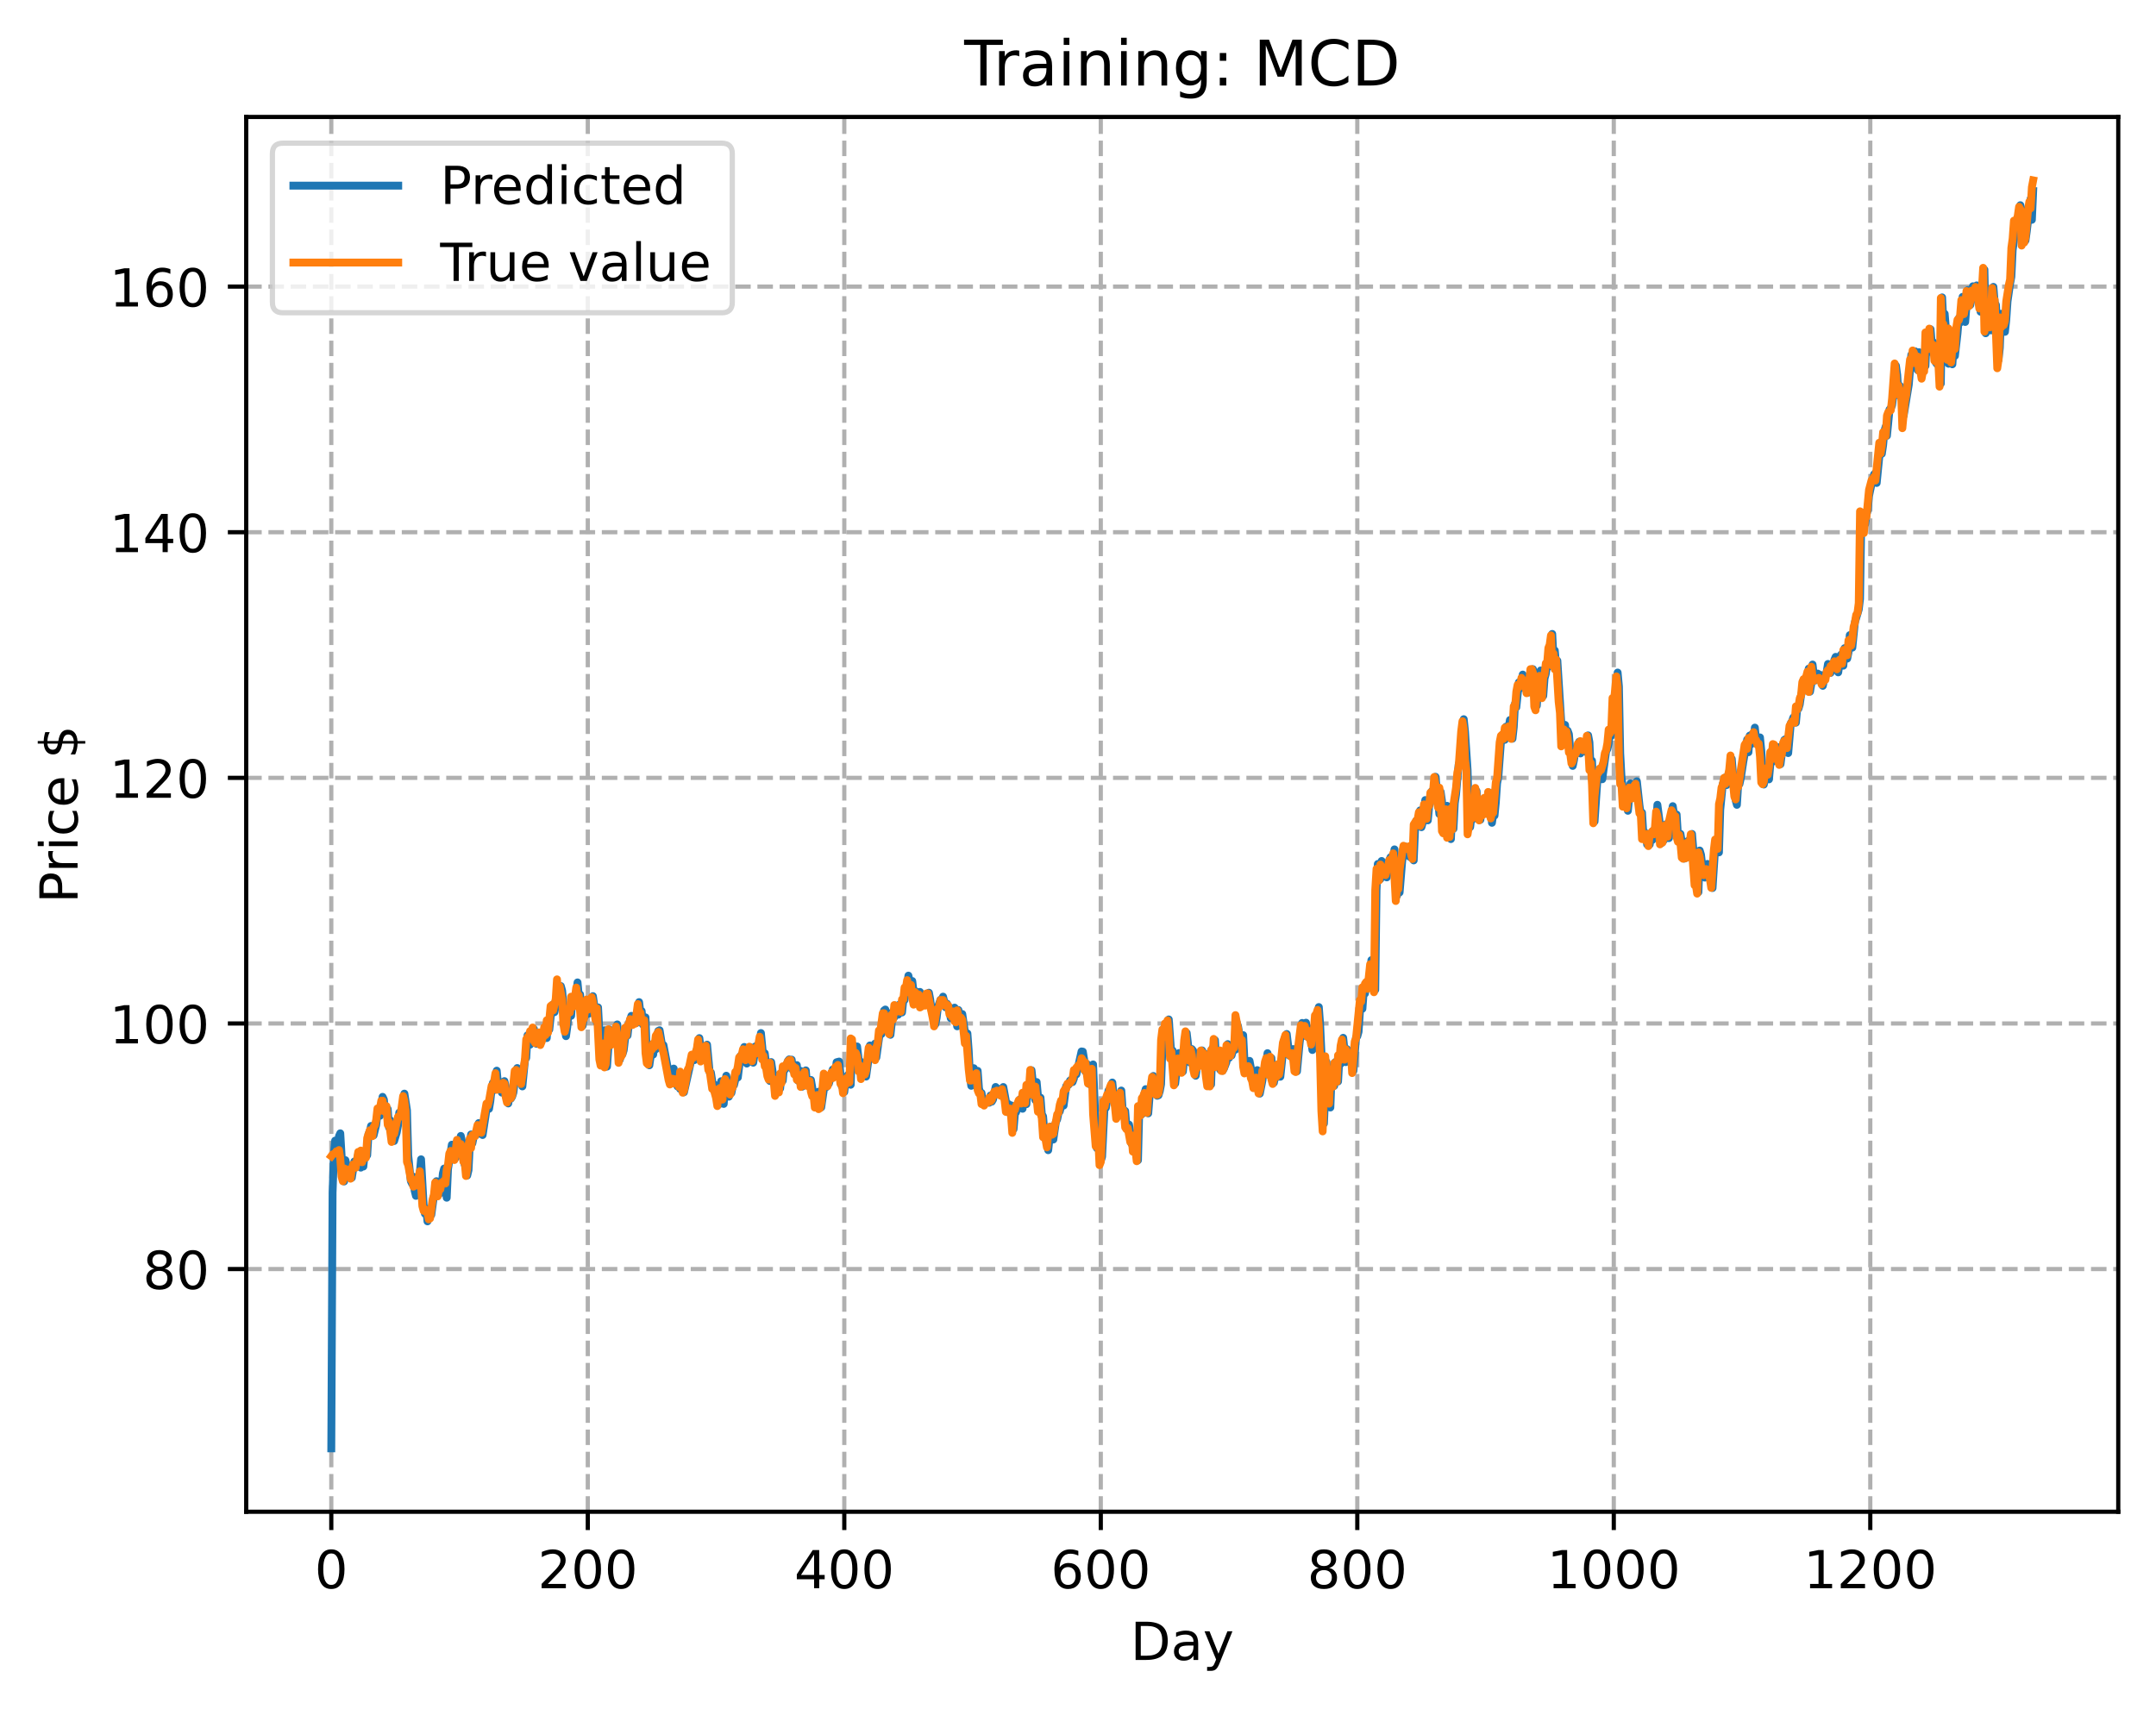 <?xml version="1.0" encoding="utf-8" standalone="no"?>
<!DOCTYPE svg PUBLIC "-//W3C//DTD SVG 1.1//EN"
  "http://www.w3.org/Graphics/SVG/1.1/DTD/svg11.dtd">
<!-- Created with matplotlib (https://matplotlib.org/) -->
<svg height="325.986pt" version="1.1" viewBox="0 0 411.286 325.986" width="411.286pt" xmlns="http://www.w3.org/2000/svg" xmlns:xlink="http://www.w3.org/1999/xlink">
 <defs>
  <style type="text/css">
*{stroke-linecap:butt;stroke-linejoin:round;}
  </style>
 </defs>
 <g id="figure_1">
  <g id="patch_1">
   <path d="M 0 325.986 
L 411.286 325.986 
L 411.286 0 
L 0 0 
z
" style="fill:#ffffff;"/>
  </g>
  <g id="axes_1">
   <g id="patch_2">
    <path d="M 46.966 288.43 
L 404.086 288.43 
L 404.086 22.318 
L 46.966 22.318 
z
" style="fill:#ffffff;"/>
   </g>
   <g id="matplotlib.axis_1">
    <g id="xtick_1">
     <g id="line2d_1">
      <path clip-path="url(#p550ca5bac0)" d="M 63.198 288.43 
L 63.198 22.318 
" style="fill:none;stroke:#b0b0b0;stroke-dasharray:2.96,1.28;stroke-dashoffset:0;stroke-width:0.8;"/>
     </g>
     <g id="line2d_2">
      <defs>
       <path d="M 0 0 
L 0 3.5 
" id="mff7c190f18" style="stroke:#000000;stroke-width:0.8;"/>
      </defs>
      <g>
       <use style="stroke:#000000;stroke-width:0.8;" x="63.198" xlink:href="#mff7c190f18" y="288.43"/>
      </g>
     </g>
     <g id="text_1">
      <!-- 0 -->
      <defs>
       <path d="M 31.781 66.406 
Q 24.172 66.406 20.328 58.906 
Q 16.5 51.422 16.5 36.375 
Q 16.5 21.391 20.328 13.891 
Q 24.172 6.391 31.781 6.391 
Q 39.453 6.391 43.281 13.891 
Q 47.125 21.391 47.125 36.375 
Q 47.125 51.422 43.281 58.906 
Q 39.453 66.406 31.781 66.406 
z
M 31.781 74.219 
Q 44.047 74.219 50.516 64.516 
Q 56.984 54.828 56.984 36.375 
Q 56.984 17.969 50.516 8.266 
Q 44.047 -1.422 31.781 -1.422 
Q 19.531 -1.422 13.062 8.266 
Q 6.594 17.969 6.594 36.375 
Q 6.594 54.828 13.062 64.516 
Q 19.531 74.219 31.781 74.219 
z
" id="DejaVuSans-48"/>
      </defs>
      <g transform="translate(60.017 303.029)scale(0.1 -0.1)">
       <use xlink:href="#DejaVuSans-48"/>
      </g>
     </g>
    </g>
    <g id="xtick_2">
     <g id="line2d_3">
      <path clip-path="url(#p550ca5bac0)" d="M 112.129 288.43 
L 112.129 22.318 
" style="fill:none;stroke:#b0b0b0;stroke-dasharray:2.96,1.28;stroke-dashoffset:0;stroke-width:0.8;"/>
     </g>
     <g id="line2d_4">
      <g>
       <use style="stroke:#000000;stroke-width:0.8;" x="112.129" xlink:href="#mff7c190f18" y="288.43"/>
      </g>
     </g>
     <g id="text_2">
      <!-- 200 -->
      <defs>
       <path d="M 19.188 8.297 
L 53.609 8.297 
L 53.609 0 
L 7.328 0 
L 7.328 8.297 
Q 12.938 14.109 22.625 23.891 
Q 32.328 33.688 34.812 36.531 
Q 39.547 41.844 41.422 45.531 
Q 43.312 49.219 43.312 52.781 
Q 43.312 58.594 39.234 62.25 
Q 35.156 65.922 28.609 65.922 
Q 23.969 65.922 18.812 64.312 
Q 13.672 62.703 7.812 59.422 
L 7.812 69.391 
Q 13.766 71.781 18.938 73 
Q 24.125 74.219 28.422 74.219 
Q 39.75 74.219 46.484 68.547 
Q 53.219 62.891 53.219 53.422 
Q 53.219 48.922 51.531 44.891 
Q 49.859 40.875 45.406 35.406 
Q 44.188 33.984 37.641 27.219 
Q 31.109 20.453 19.188 8.297 
z
" id="DejaVuSans-50"/>
      </defs>
      <g transform="translate(102.585 303.029)scale(0.1 -0.1)">
       <use xlink:href="#DejaVuSans-50"/>
       <use x="63.623" xlink:href="#DejaVuSans-48"/>
       <use x="127.246" xlink:href="#DejaVuSans-48"/>
      </g>
     </g>
    </g>
    <g id="xtick_3">
     <g id="line2d_5">
      <path clip-path="url(#p550ca5bac0)" d="M 161.06 288.43 
L 161.06 22.318 
" style="fill:none;stroke:#b0b0b0;stroke-dasharray:2.96,1.28;stroke-dashoffset:0;stroke-width:0.8;"/>
     </g>
     <g id="line2d_6">
      <g>
       <use style="stroke:#000000;stroke-width:0.8;" x="161.06" xlink:href="#mff7c190f18" y="288.43"/>
      </g>
     </g>
     <g id="text_3">
      <!-- 400 -->
      <defs>
       <path d="M 37.797 64.312 
L 12.891 25.391 
L 37.797 25.391 
z
M 35.203 72.906 
L 47.609 72.906 
L 47.609 25.391 
L 58.016 25.391 
L 58.016 17.188 
L 47.609 17.188 
L 47.609 0 
L 37.797 0 
L 37.797 17.188 
L 4.891 17.188 
L 4.891 26.703 
z
" id="DejaVuSans-52"/>
      </defs>
      <g transform="translate(151.516 303.029)scale(0.1 -0.1)">
       <use xlink:href="#DejaVuSans-52"/>
       <use x="63.623" xlink:href="#DejaVuSans-48"/>
       <use x="127.246" xlink:href="#DejaVuSans-48"/>
      </g>
     </g>
    </g>
    <g id="xtick_4">
     <g id="line2d_7">
      <path clip-path="url(#p550ca5bac0)" d="M 209.99 288.43 
L 209.99 22.318 
" style="fill:none;stroke:#b0b0b0;stroke-dasharray:2.96,1.28;stroke-dashoffset:0;stroke-width:0.8;"/>
     </g>
     <g id="line2d_8">
      <g>
       <use style="stroke:#000000;stroke-width:0.8;" x="209.99" xlink:href="#mff7c190f18" y="288.43"/>
      </g>
     </g>
     <g id="text_4">
      <!-- 600 -->
      <defs>
       <path d="M 33.016 40.375 
Q 26.375 40.375 22.484 35.828 
Q 18.609 31.297 18.609 23.391 
Q 18.609 15.531 22.484 10.953 
Q 26.375 6.391 33.016 6.391 
Q 39.656 6.391 43.531 10.953 
Q 47.406 15.531 47.406 23.391 
Q 47.406 31.297 43.531 35.828 
Q 39.656 40.375 33.016 40.375 
z
M 52.594 71.297 
L 52.594 62.312 
Q 48.875 64.062 45.094 64.984 
Q 41.312 65.922 37.594 65.922 
Q 27.828 65.922 22.672 59.328 
Q 17.531 52.734 16.797 39.406 
Q 19.672 43.656 24.016 45.922 
Q 28.375 48.188 33.594 48.188 
Q 44.578 48.188 50.953 41.516 
Q 57.328 34.859 57.328 23.391 
Q 57.328 12.156 50.688 5.359 
Q 44.047 -1.422 33.016 -1.422 
Q 20.359 -1.422 13.672 8.266 
Q 6.984 17.969 6.984 36.375 
Q 6.984 53.656 15.188 63.938 
Q 23.391 74.219 37.203 74.219 
Q 40.922 74.219 44.703 73.484 
Q 48.484 72.75 52.594 71.297 
z
" id="DejaVuSans-54"/>
      </defs>
      <g transform="translate(200.446 303.029)scale(0.1 -0.1)">
       <use xlink:href="#DejaVuSans-54"/>
       <use x="63.623" xlink:href="#DejaVuSans-48"/>
       <use x="127.246" xlink:href="#DejaVuSans-48"/>
      </g>
     </g>
    </g>
    <g id="xtick_5">
     <g id="line2d_9">
      <path clip-path="url(#p550ca5bac0)" d="M 258.921 288.43 
L 258.921 22.318 
" style="fill:none;stroke:#b0b0b0;stroke-dasharray:2.96,1.28;stroke-dashoffset:0;stroke-width:0.8;"/>
     </g>
     <g id="line2d_10">
      <g>
       <use style="stroke:#000000;stroke-width:0.8;" x="258.921" xlink:href="#mff7c190f18" y="288.43"/>
      </g>
     </g>
     <g id="text_5">
      <!-- 800 -->
      <defs>
       <path d="M 31.781 34.625 
Q 24.75 34.625 20.719 30.859 
Q 16.703 27.094 16.703 20.516 
Q 16.703 13.922 20.719 10.156 
Q 24.75 6.391 31.781 6.391 
Q 38.812 6.391 42.859 10.172 
Q 46.922 13.969 46.922 20.516 
Q 46.922 27.094 42.891 30.859 
Q 38.875 34.625 31.781 34.625 
z
M 21.922 38.812 
Q 15.578 40.375 12.031 44.719 
Q 8.5 49.078 8.5 55.328 
Q 8.5 64.062 14.719 69.141 
Q 20.953 74.219 31.781 74.219 
Q 42.672 74.219 48.875 69.141 
Q 55.078 64.062 55.078 55.328 
Q 55.078 49.078 51.531 44.719 
Q 48 40.375 41.703 38.812 
Q 48.828 37.156 52.797 32.312 
Q 56.781 27.484 56.781 20.516 
Q 56.781 9.906 50.312 4.234 
Q 43.844 -1.422 31.781 -1.422 
Q 19.734 -1.422 13.25 4.234 
Q 6.781 9.906 6.781 20.516 
Q 6.781 27.484 10.781 32.312 
Q 14.797 37.156 21.922 38.812 
z
M 18.312 54.391 
Q 18.312 48.734 21.844 45.562 
Q 25.391 42.391 31.781 42.391 
Q 38.141 42.391 41.719 45.562 
Q 45.312 48.734 45.312 54.391 
Q 45.312 60.062 41.719 63.234 
Q 38.141 66.406 31.781 66.406 
Q 25.391 66.406 21.844 63.234 
Q 18.312 60.062 18.312 54.391 
z
" id="DejaVuSans-56"/>
      </defs>
      <g transform="translate(249.377 303.029)scale(0.1 -0.1)">
       <use xlink:href="#DejaVuSans-56"/>
       <use x="63.623" xlink:href="#DejaVuSans-48"/>
       <use x="127.246" xlink:href="#DejaVuSans-48"/>
      </g>
     </g>
    </g>
    <g id="xtick_6">
     <g id="line2d_11">
      <path clip-path="url(#p550ca5bac0)" d="M 307.851 288.43 
L 307.851 22.318 
" style="fill:none;stroke:#b0b0b0;stroke-dasharray:2.96,1.28;stroke-dashoffset:0;stroke-width:0.8;"/>
     </g>
     <g id="line2d_12">
      <g>
       <use style="stroke:#000000;stroke-width:0.8;" x="307.851" xlink:href="#mff7c190f18" y="288.43"/>
      </g>
     </g>
     <g id="text_6">
      <!-- 1000 -->
      <defs>
       <path d="M 12.406 8.297 
L 28.516 8.297 
L 28.516 63.922 
L 10.984 60.406 
L 10.984 69.391 
L 28.422 72.906 
L 38.281 72.906 
L 38.281 8.297 
L 54.391 8.297 
L 54.391 0 
L 12.406 0 
z
" id="DejaVuSans-49"/>
      </defs>
      <g transform="translate(295.126 303.029)scale(0.1 -0.1)">
       <use xlink:href="#DejaVuSans-49"/>
       <use x="63.623" xlink:href="#DejaVuSans-48"/>
       <use x="127.246" xlink:href="#DejaVuSans-48"/>
       <use x="190.869" xlink:href="#DejaVuSans-48"/>
      </g>
     </g>
    </g>
    <g id="xtick_7">
     <g id="line2d_13">
      <path clip-path="url(#p550ca5bac0)" d="M 356.782 288.43 
L 356.782 22.318 
" style="fill:none;stroke:#b0b0b0;stroke-dasharray:2.96,1.28;stroke-dashoffset:0;stroke-width:0.8;"/>
     </g>
     <g id="line2d_14">
      <g>
       <use style="stroke:#000000;stroke-width:0.8;" x="356.782" xlink:href="#mff7c190f18" y="288.43"/>
      </g>
     </g>
     <g id="text_7">
      <!-- 1200 -->
      <g transform="translate(344.057 303.029)scale(0.1 -0.1)">
       <use xlink:href="#DejaVuSans-49"/>
       <use x="63.623" xlink:href="#DejaVuSans-50"/>
       <use x="127.246" xlink:href="#DejaVuSans-48"/>
       <use x="190.869" xlink:href="#DejaVuSans-48"/>
      </g>
     </g>
    </g>
    <g id="text_8">
     <!-- Day -->
     <defs>
      <path d="M 19.672 64.797 
L 19.672 8.109 
L 31.594 8.109 
Q 46.688 8.109 53.688 14.938 
Q 60.688 21.781 60.688 36.531 
Q 60.688 51.172 53.688 57.984 
Q 46.688 64.797 31.594 64.797 
z
M 9.812 72.906 
L 30.078 72.906 
Q 51.266 72.906 61.172 64.094 
Q 71.094 55.281 71.094 36.531 
Q 71.094 17.672 61.125 8.828 
Q 51.172 0 30.078 0 
L 9.812 0 
z
" id="DejaVuSans-68"/>
      <path d="M 34.281 27.484 
Q 23.391 27.484 19.188 25 
Q 14.984 22.516 14.984 16.5 
Q 14.984 11.719 18.141 8.906 
Q 21.297 6.109 26.703 6.109 
Q 34.188 6.109 38.703 11.406 
Q 43.219 16.703 43.219 25.484 
L 43.219 27.484 
z
M 52.203 31.203 
L 52.203 0 
L 43.219 0 
L 43.219 8.297 
Q 40.141 3.328 35.547 0.953 
Q 30.953 -1.422 24.312 -1.422 
Q 15.922 -1.422 10.953 3.297 
Q 6 8.016 6 15.922 
Q 6 25.141 12.172 29.828 
Q 18.359 34.516 30.609 34.516 
L 43.219 34.516 
L 43.219 35.406 
Q 43.219 41.609 39.141 45 
Q 35.062 48.391 27.688 48.391 
Q 23 48.391 18.547 47.266 
Q 14.109 46.141 10.016 43.891 
L 10.016 52.203 
Q 14.938 54.109 19.578 55.047 
Q 24.219 56 28.609 56 
Q 40.484 56 46.344 49.844 
Q 52.203 43.703 52.203 31.203 
z
" id="DejaVuSans-97"/>
      <path d="M 32.172 -5.078 
Q 28.375 -14.844 24.75 -17.812 
Q 21.141 -20.797 15.094 -20.797 
L 7.906 -20.797 
L 7.906 -13.281 
L 13.188 -13.281 
Q 16.891 -13.281 18.938 -11.516 
Q 21 -9.766 23.484 -3.219 
L 25.094 0.875 
L 2.984 54.688 
L 12.5 54.688 
L 29.594 11.922 
L 46.688 54.688 
L 56.203 54.688 
z
" id="DejaVuSans-121"/>
     </defs>
     <g transform="translate(215.652 316.707)scale(0.1 -0.1)">
      <use xlink:href="#DejaVuSans-68"/>
      <use x="77.002" xlink:href="#DejaVuSans-97"/>
      <use x="138.281" xlink:href="#DejaVuSans-121"/>
     </g>
    </g>
   </g>
   <g id="matplotlib.axis_2">
    <g id="ytick_1">
     <g id="line2d_15">
      <path clip-path="url(#p550ca5bac0)" d="M 46.966 242.131 
L 404.086 242.131 
" style="fill:none;stroke:#b0b0b0;stroke-dasharray:2.96,1.28;stroke-dashoffset:0;stroke-width:0.8;"/>
     </g>
     <g id="line2d_16">
      <defs>
       <path d="M 0 0 
L -3.5 0 
" id="md8f51f03d6" style="stroke:#000000;stroke-width:0.8;"/>
      </defs>
      <g>
       <use style="stroke:#000000;stroke-width:0.8;" x="46.966" xlink:href="#md8f51f03d6" y="242.131"/>
      </g>
     </g>
     <g id="text_9">
      <!-- 80 -->
      <g transform="translate(27.241 245.93)scale(0.1 -0.1)">
       <use xlink:href="#DejaVuSans-56"/>
       <use x="63.623" xlink:href="#DejaVuSans-48"/>
      </g>
     </g>
    </g>
    <g id="ytick_2">
     <g id="line2d_17">
      <path clip-path="url(#p550ca5bac0)" d="M 46.966 195.269 
L 404.086 195.269 
" style="fill:none;stroke:#b0b0b0;stroke-dasharray:2.96,1.28;stroke-dashoffset:0;stroke-width:0.8;"/>
     </g>
     <g id="line2d_18">
      <g>
       <use style="stroke:#000000;stroke-width:0.8;" x="46.966" xlink:href="#md8f51f03d6" y="195.269"/>
      </g>
     </g>
     <g id="text_10">
      <!-- 100 -->
      <g transform="translate(20.878 199.068)scale(0.1 -0.1)">
       <use xlink:href="#DejaVuSans-49"/>
       <use x="63.623" xlink:href="#DejaVuSans-48"/>
       <use x="127.246" xlink:href="#DejaVuSans-48"/>
      </g>
     </g>
    </g>
    <g id="ytick_3">
     <g id="line2d_19">
      <path clip-path="url(#p550ca5bac0)" d="M 46.966 148.407 
L 404.086 148.407 
" style="fill:none;stroke:#b0b0b0;stroke-dasharray:2.96,1.28;stroke-dashoffset:0;stroke-width:0.8;"/>
     </g>
     <g id="line2d_20">
      <g>
       <use style="stroke:#000000;stroke-width:0.8;" x="46.966" xlink:href="#md8f51f03d6" y="148.407"/>
      </g>
     </g>
     <g id="text_11">
      <!-- 120 -->
      <g transform="translate(20.878 152.206)scale(0.1 -0.1)">
       <use xlink:href="#DejaVuSans-49"/>
       <use x="63.623" xlink:href="#DejaVuSans-50"/>
       <use x="127.246" xlink:href="#DejaVuSans-48"/>
      </g>
     </g>
    </g>
    <g id="ytick_4">
     <g id="line2d_21">
      <path clip-path="url(#p550ca5bac0)" d="M 46.966 101.544 
L 404.086 101.544 
" style="fill:none;stroke:#b0b0b0;stroke-dasharray:2.96,1.28;stroke-dashoffset:0;stroke-width:0.8;"/>
     </g>
     <g id="line2d_22">
      <g>
       <use style="stroke:#000000;stroke-width:0.8;" x="46.966" xlink:href="#md8f51f03d6" y="101.544"/>
      </g>
     </g>
     <g id="text_12">
      <!-- 140 -->
      <g transform="translate(20.878 105.344)scale(0.1 -0.1)">
       <use xlink:href="#DejaVuSans-49"/>
       <use x="63.623" xlink:href="#DejaVuSans-52"/>
       <use x="127.246" xlink:href="#DejaVuSans-48"/>
      </g>
     </g>
    </g>
    <g id="ytick_5">
     <g id="line2d_23">
      <path clip-path="url(#p550ca5bac0)" d="M 46.966 54.682 
L 404.086 54.682 
" style="fill:none;stroke:#b0b0b0;stroke-dasharray:2.96,1.28;stroke-dashoffset:0;stroke-width:0.8;"/>
     </g>
     <g id="line2d_24">
      <g>
       <use style="stroke:#000000;stroke-width:0.8;" x="46.966" xlink:href="#md8f51f03d6" y="54.682"/>
      </g>
     </g>
     <g id="text_13">
      <!-- 160 -->
      <g transform="translate(20.878 58.481)scale(0.1 -0.1)">
       <use xlink:href="#DejaVuSans-49"/>
       <use x="63.623" xlink:href="#DejaVuSans-54"/>
       <use x="127.246" xlink:href="#DejaVuSans-48"/>
      </g>
     </g>
    </g>
    <g id="text_14">
     <!-- Price $ -->
     <defs>
      <path d="M 19.672 64.797 
L 19.672 37.406 
L 32.078 37.406 
Q 38.969 37.406 42.719 40.969 
Q 46.484 44.531 46.484 51.125 
Q 46.484 57.672 42.719 61.234 
Q 38.969 64.797 32.078 64.797 
z
M 9.812 72.906 
L 32.078 72.906 
Q 44.344 72.906 50.609 67.359 
Q 56.891 61.812 56.891 51.125 
Q 56.891 40.328 50.609 34.812 
Q 44.344 29.297 32.078 29.297 
L 19.672 29.297 
L 19.672 0 
L 9.812 0 
z
" id="DejaVuSans-80"/>
      <path d="M 41.109 46.297 
Q 39.594 47.172 37.812 47.578 
Q 36.031 48 33.891 48 
Q 26.266 48 22.188 43.047 
Q 18.109 38.094 18.109 28.812 
L 18.109 0 
L 9.078 0 
L 9.078 54.688 
L 18.109 54.688 
L 18.109 46.188 
Q 20.953 51.172 25.484 53.578 
Q 30.031 56 36.531 56 
Q 37.453 56 38.578 55.875 
Q 39.703 55.766 41.062 55.516 
z
" id="DejaVuSans-114"/>
      <path d="M 9.422 54.688 
L 18.406 54.688 
L 18.406 0 
L 9.422 0 
z
M 9.422 75.984 
L 18.406 75.984 
L 18.406 64.594 
L 9.422 64.594 
z
" id="DejaVuSans-105"/>
      <path d="M 48.781 52.594 
L 48.781 44.188 
Q 44.969 46.297 41.141 47.344 
Q 37.312 48.391 33.406 48.391 
Q 24.656 48.391 19.812 42.844 
Q 14.984 37.312 14.984 27.297 
Q 14.984 17.281 19.812 11.734 
Q 24.656 6.203 33.406 6.203 
Q 37.312 6.203 41.141 7.25 
Q 44.969 8.297 48.781 10.406 
L 48.781 2.094 
Q 45.016 0.344 40.984 -0.531 
Q 36.969 -1.422 32.422 -1.422 
Q 20.062 -1.422 12.781 6.344 
Q 5.516 14.109 5.516 27.297 
Q 5.516 40.672 12.859 48.328 
Q 20.219 56 33.016 56 
Q 37.156 56 41.109 55.141 
Q 45.062 54.297 48.781 52.594 
z
" id="DejaVuSans-99"/>
      <path d="M 56.203 29.594 
L 56.203 25.203 
L 14.891 25.203 
Q 15.484 15.922 20.484 11.062 
Q 25.484 6.203 34.422 6.203 
Q 39.594 6.203 44.453 7.469 
Q 49.312 8.734 54.109 11.281 
L 54.109 2.781 
Q 49.266 0.734 44.188 -0.344 
Q 39.109 -1.422 33.891 -1.422 
Q 20.797 -1.422 13.156 6.188 
Q 5.516 13.812 5.516 26.812 
Q 5.516 40.234 12.766 48.109 
Q 20.016 56 32.328 56 
Q 43.359 56 49.781 48.891 
Q 56.203 41.797 56.203 29.594 
z
M 47.219 32.234 
Q 47.125 39.594 43.094 43.984 
Q 39.062 48.391 32.422 48.391 
Q 24.906 48.391 20.391 44.141 
Q 15.875 39.891 15.188 32.172 
z
" id="DejaVuSans-101"/>
      <path id="DejaVuSans-32"/>
      <path d="M 33.797 -14.703 
L 28.906 -14.703 
L 28.859 0 
Q 23.734 0.094 18.609 1.188 
Q 13.484 2.297 8.297 4.5 
L 8.297 13.281 
Q 13.281 10.156 18.375 8.562 
Q 23.484 6.984 28.906 6.938 
L 28.906 29.203 
Q 18.109 30.953 13.203 35.156 
Q 8.297 39.359 8.297 46.688 
Q 8.297 54.641 13.625 59.219 
Q 18.953 63.812 28.906 64.5 
L 28.906 75.984 
L 33.797 75.984 
L 33.797 64.656 
Q 38.328 64.453 42.578 63.688 
Q 46.828 62.938 50.875 61.625 
L 50.875 53.078 
Q 46.828 55.125 42.547 56.25 
Q 38.281 57.375 33.797 57.562 
L 33.797 36.719 
Q 44.875 35.016 50.094 30.609 
Q 55.328 26.219 55.328 18.609 
Q 55.328 10.359 49.781 5.594 
Q 44.234 0.828 33.797 0.094 
z
M 28.906 37.594 
L 28.906 57.625 
Q 23.25 56.984 20.266 54.391 
Q 17.281 51.812 17.281 47.516 
Q 17.281 43.312 20.031 40.969 
Q 22.797 38.625 28.906 37.594 
z
M 33.797 28.219 
L 33.797 7.078 
Q 39.984 7.906 43.141 10.594 
Q 46.297 13.281 46.297 17.672 
Q 46.297 21.969 43.281 24.5 
Q 40.281 27.047 33.797 28.219 
z
" id="DejaVuSans-36"/>
     </defs>
     <g transform="translate(14.798 172.342)rotate(-90)scale(0.1 -0.1)">
      <use xlink:href="#DejaVuSans-80"/>
      <use x="58.553" xlink:href="#DejaVuSans-114"/>
      <use x="99.666" xlink:href="#DejaVuSans-105"/>
      <use x="127.449" xlink:href="#DejaVuSans-99"/>
      <use x="182.43" xlink:href="#DejaVuSans-101"/>
      <use x="243.953" xlink:href="#DejaVuSans-32"/>
      <use x="275.74" xlink:href="#DejaVuSans-36"/>
     </g>
    </g>
   </g>
   <g id="line2d_25">
    <path clip-path="url(#p550ca5bac0)" d="M 63.198 276.334 
L 63.443 227.553 
L 63.688 220.512 
L 63.932 217.623 
L 64.422 219.753 
L 64.666 216.774 
L 64.911 216.226 
L 65.4 224.492 
L 65.645 225.417 
L 65.89 221.354 
L 66.134 222.296 
L 66.379 222.663 
L 67.113 224.711 
L 67.602 221.604 
L 67.847 221.566 
L 68.091 222.559 
L 68.336 220.216 
L 68.581 219.796 
L 68.825 222.778 
L 69.07 220.905 
L 69.315 222.57 
L 69.559 220.178 
L 69.804 220.549 
L 70.049 220.412 
L 70.293 216.392 
L 70.538 215.946 
L 70.783 214.827 
L 71.027 215.495 
L 71.272 216.616 
L 71.761 214.614 
L 72.006 212.616 
L 72.251 211.564 
L 72.495 212.881 
L 72.984 209.271 
L 73.229 209.793 
L 73.474 212.334 
L 73.718 212.41 
L 73.963 211.602 
L 74.208 215.101 
L 74.452 213.737 
L 74.942 217.523 
L 75.186 217.699 
L 75.676 216.073 
L 75.92 214.736 
L 76.165 212.277 
L 76.41 212.536 
L 76.654 212.381 
L 77.144 208.655 
L 77.633 211.809 
L 77.878 220.479 
L 78.367 225.326 
L 78.611 225.853 
L 78.856 224.509 
L 79.101 227.17 
L 79.345 228.163 
L 79.59 227.316 
L 79.835 224.867 
L 80.079 223.855 
L 80.324 221.187 
L 80.813 229.951 
L 81.058 231.569 
L 81.303 230.616 
L 81.547 233.026 
L 81.792 231.672 
L 82.281 231.777 
L 82.771 228.19 
L 83.015 227.536 
L 83.26 225.366 
L 83.505 227.439 
L 83.749 227.852 
L 83.994 226.825 
L 84.239 226.457 
L 84.483 223.876 
L 84.728 222.953 
L 84.972 226.62 
L 85.217 228.521 
L 85.462 223.046 
L 86.196 218.398 
L 86.44 220.534 
L 86.93 220.884 
L 87.174 217.807 
L 87.419 218.537 
L 87.664 220.199 
L 87.908 216.727 
L 88.153 217.916 
L 88.398 221.06 
L 88.642 222.195 
L 88.887 221.916 
L 89.132 224.276 
L 89.376 223.247 
L 89.621 218.311 
L 89.866 216.445 
L 90.11 218.146 
L 90.355 216.914 
L 90.599 216.305 
L 90.844 216.559 
L 91.333 214.274 
L 91.578 214.923 
L 91.823 216.061 
L 92.067 216.557 
L 92.801 211.719 
L 93.046 210.58 
L 93.291 211.555 
L 93.535 210.09 
L 93.78 207.801 
L 94.025 206.622 
L 94.269 207.985 
L 94.514 206.606 
L 94.759 204.277 
L 95.003 206.922 
L 95.493 206.449 
L 95.737 208.468 
L 96.227 206.271 
L 96.471 207.286 
L 96.716 209.442 
L 96.96 210.53 
L 97.205 209.11 
L 97.45 209.632 
L 97.694 209.227 
L 97.939 208.446 
L 98.428 204.508 
L 98.673 203.777 
L 98.918 206.274 
L 99.162 205.022 
L 99.407 205.806 
L 99.652 207.279 
L 100.141 202.275 
L 100.386 201.823 
L 100.63 197.528 
L 100.875 197.994 
L 101.12 199.318 
L 101.364 197.023 
L 101.609 197.665 
L 101.854 196.322 
L 102.098 198.694 
L 102.343 199.153 
L 102.587 197.639 
L 102.832 198.99 
L 103.077 197.083 
L 103.321 198.358 
L 103.566 198.201 
L 104.055 195.817 
L 104.3 198.058 
L 104.545 194.962 
L 104.789 196.43 
L 105.279 191.863 
L 105.523 191.608 
L 105.768 193.124 
L 106.257 190.527 
L 106.502 188.039 
L 106.747 189.924 
L 106.991 188.136 
L 107.236 189.016 
L 107.481 191.693 
L 107.725 196.045 
L 107.97 197.694 
L 108.215 195.915 
L 108.459 193 
L 108.704 192.601 
L 108.948 193.82 
L 109.193 190.495 
L 109.438 190.256 
L 109.682 191.667 
L 110.172 187.441 
L 110.416 190.041 
L 110.661 189.73 
L 111.15 195.699 
L 111.395 194.006 
L 111.64 193.837 
L 112.129 191.203 
L 112.374 193.384 
L 112.618 191.586 
L 112.863 191.249 
L 113.108 190.06 
L 113.842 195.066 
L 114.086 192.204 
L 114.575 201.223 
L 114.82 202.794 
L 115.065 200.363 
L 115.309 196.571 
L 115.554 202.719 
L 115.799 203.501 
L 116.288 196.432 
L 116.533 199.18 
L 116.777 198.485 
L 117.022 197.441 
L 117.267 199.193 
L 117.756 195.449 
L 118.001 198.146 
L 118.245 202.178 
L 118.49 200.958 
L 118.735 201.164 
L 118.979 200.388 
L 119.469 196.307 
L 119.713 197.569 
L 119.958 195.394 
L 120.447 193.819 
L 120.692 195.358 
L 121.181 194.409 
L 121.426 195.167 
L 121.915 191.195 
L 122.16 193.204 
L 122.404 192.898 
L 122.649 195.492 
L 122.894 194.417 
L 123.138 194.105 
L 123.383 201.338 
L 123.628 203.014 
L 123.872 203.254 
L 124.362 199.831 
L 124.606 201.208 
L 124.851 199.173 
L 125.096 200.193 
L 125.34 197.649 
L 125.585 196.684 
L 125.83 196.568 
L 126.319 199.591 
L 126.563 199.389 
L 127.297 203.306 
L 127.542 204.159 
L 127.787 206.393 
L 128.031 206.184 
L 128.521 203.877 
L 128.765 206.782 
L 129.01 205.48 
L 129.255 207.294 
L 129.499 205.699 
L 129.744 207.771 
L 129.989 204.802 
L 130.233 207.137 
L 130.478 208.402 
L 131.946 201.914 
L 132.191 201.48 
L 132.435 202.275 
L 132.68 201.514 
L 133.169 199.156 
L 133.414 198.066 
L 133.903 202.145 
L 134.148 201.272 
L 134.392 199.745 
L 134.637 200.923 
L 134.882 199.316 
L 135.371 204.565 
L 135.616 204.636 
L 136.105 207.779 
L 136.35 206.967 
L 136.839 209.439 
L 137.084 210.76 
L 137.573 206.285 
L 138.062 210.623 
L 138.307 206.866 
L 138.551 205.241 
L 138.796 206.636 
L 139.041 209.244 
L 139.285 206.473 
L 139.53 208.525 
L 139.775 207.282 
L 140.019 207.034 
L 140.264 206.019 
L 140.509 204.432 
L 140.753 205.576 
L 141.243 201.49 
L 141.732 200.928 
L 141.977 199.757 
L 142.221 202.008 
L 142.466 202.923 
L 142.711 202.073 
L 142.955 200.567 
L 143.2 199.804 
L 143.689 202.758 
L 144.178 199.601 
L 144.423 200.774 
L 144.668 200.385 
L 144.912 199.179 
L 145.157 197.096 
L 145.646 202.159 
L 145.891 200.948 
L 146.136 202.987 
L 146.38 203.943 
L 146.625 205.672 
L 146.87 206.243 
L 147.114 202.637 
L 147.604 205.934 
L 147.848 206.556 
L 148.093 208.409 
L 148.338 207.137 
L 148.582 205.164 
L 148.827 207.664 
L 149.072 204.924 
L 149.316 206.201 
L 149.561 203.483 
L 149.806 204.013 
L 150.295 202.425 
L 150.539 202.127 
L 150.784 202.238 
L 151.029 202.177 
L 151.273 204.204 
L 151.518 203.296 
L 151.763 204.906 
L 152.007 203.216 
L 152.252 206.2 
L 152.741 204.324 
L 152.986 207.344 
L 153.231 205.845 
L 153.475 205.406 
L 153.72 204.221 
L 153.965 207.055 
L 154.209 206.006 
L 154.454 207.044 
L 154.699 206.052 
L 155.188 208.908 
L 155.433 208.471 
L 155.677 210.381 
L 155.922 209.601 
L 156.166 208.289 
L 156.411 211.019 
L 156.656 211.281 
L 157.145 207.994 
L 157.39 205.214 
L 157.634 207.412 
L 157.879 205.856 
L 158.124 206.741 
L 158.858 204.054 
L 159.102 205.478 
L 159.347 204.785 
L 159.592 202.667 
L 160.081 202.539 
L 160.57 207.23 
L 160.815 206.392 
L 161.06 208.343 
L 161.304 206.267 
L 161.794 205.046 
L 162.283 206.966 
L 162.527 199.724 
L 162.772 199.399 
L 163.017 200.776 
L 163.506 199.657 
L 163.995 203.806 
L 164.24 202.589 
L 164.485 204.702 
L 164.729 203.196 
L 164.974 204.68 
L 165.219 205.408 
L 165.708 201.943 
L 165.953 199.467 
L 166.197 200.591 
L 166.442 200.914 
L 166.687 199.638 
L 166.931 199.113 
L 167.176 201.758 
L 167.91 196.49 
L 168.154 197.29 
L 168.644 192.796 
L 168.888 192.611 
L 169.622 196.998 
L 169.867 197.435 
L 170.356 192.96 
L 170.601 194.081 
L 170.846 191.867 
L 171.335 193.601 
L 171.58 191.663 
L 171.824 192.206 
L 172.069 193.175 
L 172.314 190.857 
L 172.558 190.797 
L 172.803 188.461 
L 173.048 188.245 
L 173.292 186.146 
L 173.537 187.246 
L 173.782 189.516 
L 174.026 187.171 
L 174.515 191.327 
L 174.76 189.167 
L 175.249 190.42 
L 175.494 189.252 
L 175.739 191.385 
L 175.983 191.27 
L 176.228 191.28 
L 176.473 190.065 
L 176.717 190.929 
L 177.207 189.404 
L 177.451 190.707 
L 177.696 192.682 
L 177.941 193.349 
L 178.185 195.092 
L 178.43 195.418 
L 178.675 194.191 
L 178.919 192.134 
L 179.409 190.749 
L 179.653 190.89 
L 179.898 190.152 
L 180.387 192.188 
L 180.632 191.476 
L 180.876 191.921 
L 181.121 192.859 
L 181.366 194.267 
L 181.61 193.311 
L 181.855 194.235 
L 182.1 192.25 
L 182.589 195.816 
L 182.834 192.707 
L 183.078 194.157 
L 183.323 194.58 
L 183.568 193.468 
L 184.302 198.491 
L 184.546 197.173 
L 184.791 200.473 
L 185.036 205.358 
L 185.28 207.168 
L 185.525 206.205 
L 185.77 203.805 
L 186.014 204.551 
L 186.503 204.311 
L 186.748 207.667 
L 186.993 208.565 
L 187.237 208.523 
L 187.482 209.95 
L 187.727 209.764 
L 187.971 209.805 
L 188.216 210.204 
L 188.461 210.053 
L 188.705 210.396 
L 188.95 209.021 
L 189.195 210.191 
L 189.439 209.772 
L 189.929 207.385 
L 190.173 208.394 
L 190.418 207.727 
L 190.663 207.845 
L 190.907 207.838 
L 191.152 208.696 
L 191.397 207.396 
L 191.886 210.079 
L 192.13 212.182 
L 192.375 210.65 
L 192.62 211.065 
L 192.864 210.888 
L 193.354 215.431 
L 193.598 212.542 
L 193.843 212.188 
L 194.332 210.187 
L 194.577 209.741 
L 195.066 211.548 
L 195.311 208.612 
L 195.556 209.17 
L 195.8 210.675 
L 196.045 207.502 
L 196.29 208.297 
L 196.534 207.747 
L 196.779 204.199 
L 197.268 208.742 
L 197.513 209.911 
L 197.758 206.447 
L 198.247 211.787 
L 198.491 209.425 
L 198.736 212.571 
L 198.981 213.002 
L 199.225 216.002 
L 199.47 215.027 
L 199.959 219.451 
L 200.449 214.968 
L 200.693 217.428 
L 200.938 217.417 
L 201.427 214.032 
L 201.672 213.578 
L 201.917 212.339 
L 202.161 212.064 
L 202.651 210.123 
L 202.895 210.946 
L 203.385 207.225 
L 203.629 207.152 
L 203.874 206.936 
L 204.118 206.173 
L 204.363 206.01 
L 204.608 206.452 
L 204.852 205.793 
L 205.097 204.301 
L 205.342 204.975 
L 206.32 200.607 
L 206.565 200.648 
L 206.81 202.137 
L 207.054 204.434 
L 207.299 202.944 
L 207.788 206.84 
L 208.522 203.088 
L 209.012 215.173 
L 209.256 219.069 
L 209.501 216.552 
L 209.746 217.686 
L 209.99 221.456 
L 210.235 220.705 
L 210.724 210.852 
L 210.969 211.363 
L 211.458 208.059 
L 211.703 209.429 
L 212.192 206.538 
L 212.437 208.968 
L 213.171 212.351 
L 213.415 211.517 
L 213.66 208.948 
L 213.905 208.069 
L 214.149 211.596 
L 214.639 211.963 
L 214.883 214.962 
L 215.128 215.125 
L 215.373 214.564 
L 215.617 215.934 
L 215.862 218.236 
L 216.106 216.346 
L 216.351 218.887 
L 216.596 216.775 
L 217.085 221.372 
L 217.33 211.643 
L 217.574 212.777 
L 217.819 212.601 
L 218.064 209.662 
L 218.553 207.799 
L 218.798 209.6 
L 219.042 212.423 
L 219.287 209.306 
L 219.532 208.696 
L 220.021 205.289 
L 220.266 208.08 
L 220.51 207.857 
L 220.755 209.064 
L 221 208.972 
L 221.244 208.186 
L 221.489 206.855 
L 221.734 200.108 
L 221.978 198.042 
L 222.223 198.94 
L 222.467 196.007 
L 222.712 195.936 
L 222.957 194.504 
L 223.446 201.261 
L 223.691 200.436 
L 224.18 206.732 
L 224.669 202.587 
L 224.914 200.916 
L 225.159 203.946 
L 225.403 202.546 
L 225.648 204.45 
L 226.382 197.092 
L 226.871 201.316 
L 227.116 202.785 
L 227.361 200.151 
L 227.605 200.466 
L 228.094 205.246 
L 228.339 203.6 
L 228.828 201.691 
L 229.073 203.204 
L 229.318 200.412 
L 229.562 201.613 
L 229.807 200.99 
L 230.541 207.214 
L 230.786 204.249 
L 231.03 206.911 
L 231.275 200.018 
L 231.52 202.381 
L 231.764 198.441 
L 232.009 202.411 
L 232.254 201.983 
L 232.498 201.28 
L 232.743 204.081 
L 232.988 200.701 
L 233.232 204.291 
L 233.477 203.888 
L 233.966 202.623 
L 234.211 199.208 
L 234.455 201.851 
L 234.7 200.043 
L 234.945 201.378 
L 235.189 200.49 
L 235.434 199.118 
L 235.679 200.266 
L 235.923 195.083 
L 236.168 195.804 
L 236.413 197.27 
L 236.902 198.717 
L 237.147 197.497 
L 237.391 202.286 
L 237.636 203.298 
L 237.881 202.858 
L 238.125 202.716 
L 238.37 202.405 
L 238.615 203.742 
L 238.859 206.049 
L 239.104 206.246 
L 239.349 207.367 
L 239.838 204.175 
L 240.327 208.657 
L 240.816 206.186 
L 241.061 204.239 
L 241.306 204.727 
L 241.795 200.936 
L 242.284 204.732 
L 242.529 201.855 
L 242.774 205.283 
L 243.018 206.568 
L 243.508 203.573 
L 243.752 205.476 
L 243.997 203.282 
L 244.242 205.432 
L 244.976 198.473 
L 245.22 197.667 
L 245.465 197.28 
L 245.954 201.372 
L 246.443 201.664 
L 246.688 200.155 
L 246.933 201.324 
L 247.422 204.401 
L 247.911 199.059 
L 248.401 195.172 
L 248.645 196.787 
L 248.89 197.629 
L 249.135 195.122 
L 249.624 197.966 
L 249.869 196.25 
L 250.358 200.337 
L 250.603 197.312 
L 250.847 197.996 
L 251.092 194.449 
L 251.581 192.137 
L 251.826 195.402 
L 252.07 200.72 
L 252.315 212.318 
L 252.56 214.365 
L 253.049 202.627 
L 253.783 211.307 
L 254.028 204.768 
L 254.272 204.565 
L 254.517 207.184 
L 254.762 202.613 
L 255.251 206.344 
L 255.496 202.113 
L 255.74 202.99 
L 255.985 199.727 
L 256.23 198.012 
L 256.719 202.648 
L 256.964 200.17 
L 257.208 201.999 
L 257.453 201.012 
L 257.697 202.322 
L 257.942 200.675 
L 258.187 204.309 
L 258.676 197.975 
L 258.921 197.719 
L 259.165 196.857 
L 259.41 193.141 
L 259.655 191.121 
L 259.899 192.469 
L 260.144 189.155 
L 260.389 189.564 
L 260.633 187.937 
L 260.878 187.242 
L 261.123 187.978 
L 261.367 186.524 
L 261.612 183.185 
L 261.857 184.316 
L 262.346 188.851 
L 262.591 169.764 
L 262.835 164.838 
L 263.08 165.303 
L 263.325 167.727 
L 263.569 164.269 
L 264.058 166.316 
L 264.548 167.4 
L 265.037 164.045 
L 265.282 163.531 
L 265.526 165.606 
L 265.771 164.238 
L 266.016 162.053 
L 266.505 170.878 
L 266.75 169.525 
L 266.994 170.269 
L 267.484 164.272 
L 267.973 161.471 
L 268.218 162.85 
L 268.462 161.719 
L 268.707 162.885 
L 268.952 163.495 
L 269.196 161.36 
L 269.441 163.275 
L 269.685 164.159 
L 269.93 158.38 
L 270.175 156.583 
L 270.419 156.382 
L 270.664 155.789 
L 270.909 154.621 
L 271.153 157.826 
L 271.398 156.993 
L 271.887 152.645 
L 272.132 153.754 
L 272.377 156.519 
L 272.621 153.92 
L 272.866 152.871 
L 273.111 150.973 
L 273.355 151.764 
L 273.6 151.625 
L 273.845 148.207 
L 274.334 152.862 
L 274.579 155.316 
L 274.823 151.07 
L 275.068 152.8 
L 275.313 158.227 
L 275.557 158.702 
L 276.046 153.746 
L 276.291 158.18 
L 276.536 156.16 
L 276.78 160.093 
L 277.025 154.539 
L 277.27 158.132 
L 277.514 153.263 
L 277.759 151.567 
L 278.248 145.924 
L 278.493 145.188 
L 278.738 142.945 
L 278.982 138.926 
L 279.227 137.218 
L 279.472 139.61 
L 279.961 146.921 
L 280.206 156.739 
L 280.45 157.808 
L 280.94 153.649 
L 281.184 156.186 
L 281.429 154.292 
L 281.673 150.933 
L 281.918 153.528 
L 282.407 156.41 
L 282.652 153.095 
L 282.897 155.061 
L 283.141 155.028 
L 283.386 152.502 
L 283.631 155.256 
L 283.875 154.7 
L 284.12 151.228 
L 284.365 152.748 
L 284.609 156.987 
L 284.854 155.315 
L 285.099 155.613 
L 285.343 153.134 
L 285.588 149.448 
L 285.833 148.211 
L 286.322 141.547 
L 286.567 140.35 
L 286.811 139.948 
L 287.056 141.156 
L 287.301 138.642 
L 287.545 139.256 
L 287.79 138.871 
L 288.034 137.378 
L 288.279 140.274 
L 288.524 140.935 
L 288.768 138.733 
L 289.013 134.235 
L 289.258 134.953 
L 289.747 130.183 
L 289.992 131.34 
L 290.236 130.551 
L 290.481 128.705 
L 290.97 131.05 
L 291.215 129.758 
L 291.46 132.172 
L 291.704 130.377 
L 291.949 129.786 
L 292.194 127.967 
L 292.438 127.679 
L 292.683 128.893 
L 292.928 133.904 
L 293.172 134.643 
L 293.417 131.039 
L 293.906 127.925 
L 294.151 129.283 
L 294.395 132.771 
L 294.64 129.456 
L 294.885 128.527 
L 295.129 126.782 
L 295.374 127.223 
L 295.863 122.719 
L 296.108 120.95 
L 296.353 125.677 
L 296.597 124.106 
L 296.842 126.766 
L 297.087 126.065 
L 298.065 141.479 
L 298.31 140.967 
L 298.555 138.302 
L 298.799 140.844 
L 299.044 139.404 
L 299.289 140.075 
L 299.533 142.948 
L 299.778 144.235 
L 300.022 146.132 
L 300.267 144.968 
L 300.512 143.132 
L 300.756 143.64 
L 301.001 143.107 
L 301.246 141.514 
L 301.49 143.754 
L 301.735 141.601 
L 301.98 143.177 
L 302.224 143.332 
L 302.469 142.871 
L 302.714 143.56 
L 302.958 140.305 
L 303.203 141.63 
L 303.448 147.102 
L 303.692 145.137 
L 304.182 156.729 
L 304.671 149.54 
L 304.916 147.672 
L 305.16 147.552 
L 305.405 146.835 
L 305.649 148.677 
L 306.383 143.357 
L 306.628 142.9 
L 306.873 141.838 
L 307.117 139.242 
L 307.362 140.423 
L 307.607 139.223 
L 307.851 133.984 
L 308.096 134.775 
L 308.585 128.32 
L 308.83 130.997 
L 309.075 143.687 
L 309.319 148.305 
L 309.564 150.07 
L 309.809 153.296 
L 310.053 152.288 
L 310.543 154.694 
L 311.032 149.468 
L 311.277 151.797 
L 311.521 151.75 
L 312.01 149.573 
L 312.255 149.064 
L 312.744 153.586 
L 312.989 155.414 
L 313.234 155.04 
L 313.478 158.947 
L 313.723 158.759 
L 313.968 159.433 
L 314.212 161.129 
L 314.457 159.188 
L 314.702 161.125 
L 314.946 158.914 
L 315.191 160.269 
L 315.436 158.443 
L 315.68 159.487 
L 315.925 157.623 
L 316.17 153.545 
L 316.659 157.314 
L 316.904 160.89 
L 317.148 157.812 
L 317.393 160.32 
L 317.882 157.235 
L 318.127 159.83 
L 318.371 159.912 
L 318.616 156.659 
L 319.105 153.809 
L 319.595 157.066 
L 319.839 155.406 
L 320.084 159.335 
L 320.329 160.589 
L 320.573 159.098 
L 321.307 163.823 
L 321.552 162.193 
L 321.797 163.615 
L 322.041 160.419 
L 322.286 162.409 
L 322.775 159.11 
L 323.509 167.961 
L 323.754 167.656 
L 323.998 170.22 
L 324.243 162.274 
L 324.488 163.091 
L 324.977 167.274 
L 325.222 167.445 
L 325.711 164.832 
L 325.956 166.743 
L 326.2 166.145 
L 326.69 169.429 
L 327.179 161.88 
L 327.424 161.042 
L 327.668 162.31 
L 327.913 162.632 
L 328.158 154.509 
L 328.647 149.533 
L 328.892 149.081 
L 329.136 148.332 
L 329.381 149.786 
L 330.115 146.559 
L 330.359 144.807 
L 330.849 150.93 
L 331.093 152.665 
L 331.338 153.562 
L 331.583 149.551 
L 331.827 149.596 
L 332.072 148.48 
L 332.561 145.321 
L 333.295 141.1 
L 333.54 143.525 
L 333.785 140.347 
L 334.029 142.004 
L 334.274 140.043 
L 334.519 141.236 
L 334.763 138.825 
L 335.008 141.262 
L 335.252 142.023 
L 335.497 142.173 
L 335.742 140.693 
L 335.986 143.22 
L 336.231 147.408 
L 336.476 149.687 
L 336.965 146.616 
L 337.21 148.7 
L 337.454 148.7 
L 337.944 143.308 
L 338.188 145.317 
L 338.433 142.652 
L 338.678 143.024 
L 338.922 144.293 
L 339.167 142.552 
L 339.412 145.11 
L 339.656 145.801 
L 339.901 143.877 
L 340.146 142.93 
L 340.39 141.164 
L 340.635 141.017 
L 341.124 143.682 
L 341.613 138.004 
L 341.858 137.611 
L 342.103 136.892 
L 342.347 136.717 
L 342.592 137.88 
L 342.837 135.26 
L 343.081 135.223 
L 343.326 134.403 
L 343.571 132.704 
L 343.815 131.871 
L 344.06 129.744 
L 344.305 129.574 
L 344.549 130.991 
L 345.039 127.566 
L 345.283 131.964 
L 345.528 130.479 
L 345.773 126.79 
L 346.017 129.018 
L 346.262 129.834 
L 346.751 128.512 
L 346.996 128.873 
L 347.24 128.755 
L 347.73 130.851 
L 347.974 129.609 
L 348.464 128.197 
L 348.708 126.679 
L 348.953 126.902 
L 349.198 128.389 
L 349.442 127.16 
L 349.687 127.75 
L 349.932 125.899 
L 350.176 125.324 
L 350.666 128.282 
L 351.155 124.977 
L 351.4 124.755 
L 351.644 127.009 
L 351.889 123.662 
L 352.378 125.663 
L 352.623 124.478 
L 352.868 121.176 
L 353.112 121.172 
L 353.357 123.57 
L 353.846 118.715 
L 354.58 116.297 
L 354.825 114.278 
L 355.069 98.81 
L 355.314 100.233 
L 355.559 97.801 
L 355.803 99.972 
L 356.048 98.166 
L 356.293 97.369 
L 356.537 94.636 
L 357.027 92.306 
L 357.516 90.487 
L 357.761 90.247 
L 358.005 92.147 
L 358.739 84.702 
L 358.984 86.585 
L 359.228 84.954 
L 359.473 82.25 
L 359.718 81.4 
L 359.962 83.138 
L 360.452 78.131 
L 360.696 77.908 
L 360.941 77.306 
L 361.43 73.506 
L 361.675 69.772 
L 361.92 71.54 
L 362.164 75.406 
L 362.409 73.592 
L 362.654 74.665 
L 362.898 74.388 
L 363.143 79.329 
L 364.122 73.404 
L 364.611 67.677 
L 364.856 68.675 
L 365.1 67.028 
L 365.345 67.03 
L 365.834 70.623 
L 366.079 67.195 
L 366.323 69.866 
L 366.568 69.469 
L 366.813 70.528 
L 367.057 69.893 
L 367.302 69.83 
L 367.547 64.355 
L 367.791 66.184 
L 368.036 67.129 
L 368.281 62.817 
L 368.525 65.854 
L 368.77 65.264 
L 369.015 65.892 
L 369.259 69.133 
L 369.504 69.48 
L 369.749 66.783 
L 369.993 68.712 
L 370.238 73.184 
L 370.483 56.739 
L 370.727 61.488 
L 370.972 59.869 
L 371.461 65.745 
L 371.706 69.399 
L 371.95 64.169 
L 372.44 69.503 
L 372.684 66.168 
L 372.929 67.903 
L 373.418 63.613 
L 373.663 60.708 
L 373.908 61.567 
L 374.152 59.63 
L 374.397 56.632 
L 374.642 60.482 
L 374.886 61.432 
L 375.376 55.347 
L 375.62 58.041 
L 375.865 58.183 
L 376.11 56.86 
L 376.354 54.618 
L 376.599 56.57 
L 376.844 55.725 
L 377.088 54.453 
L 377.577 57.475 
L 377.822 59.478 
L 378.067 54.688 
L 378.311 55.943 
L 378.556 51.45 
L 378.801 63.583 
L 379.045 60.779 
L 379.29 61.09 
L 379.779 63.035 
L 380.024 60.258 
L 380.269 54.734 
L 380.513 57.726 
L 380.758 58.185 
L 381.003 62.28 
L 381.247 68.653 
L 381.492 66.361 
L 381.737 59.863 
L 381.981 62.391 
L 382.226 61.23 
L 382.471 63.314 
L 382.715 61.087 
L 382.96 57.507 
L 383.449 54.117 
L 383.694 52.807 
L 383.938 47.714 
L 384.183 45.935 
L 384.428 42.586 
L 384.672 43.901 
L 385.406 39.149 
L 385.651 40.057 
L 385.896 45.899 
L 386.14 44.16 
L 386.385 45.888 
L 386.63 44.169 
L 387.119 39.967 
L 387.364 37.944 
L 387.608 41.937 
L 387.853 36.451 
L 387.853 36.451 
" style="fill:none;stroke:#1f77b4;stroke-linecap:square;stroke-width:1.5;"/>
   </g>
   <g id="line2d_26">
    <path clip-path="url(#p550ca5bac0)" d="M 63.198 220.598 
L 63.443 220.27 
L 63.932 220.036 
L 64.177 219.661 
L 64.422 219.661 
L 64.666 219.426 
L 64.911 221.02 
L 65.156 224.487 
L 65.4 225.378 
L 65.645 222.918 
L 65.89 223.62 
L 66.134 223.105 
L 66.623 224.651 
L 66.868 224.886 
L 67.113 222.988 
L 67.357 222.168 
L 67.602 222.097 
L 67.847 222.8 
L 68.336 219.778 
L 68.581 220.715 
L 68.825 219.52 
L 69.07 221.746 
L 69.315 219.895 
L 69.559 220.926 
L 69.804 220.902 
L 70.049 217.13 
L 70.538 215.654 
L 70.783 215.888 
L 71.027 216.779 
L 71.272 215.021 
L 71.517 214.717 
L 71.761 213.686 
L 72.006 211.483 
L 72.251 212.069 
L 72.495 211.319 
L 72.74 210.007 
L 72.984 210.007 
L 73.229 211.999 
L 73.474 211.202 
L 73.718 211.038 
L 73.963 214.599 
L 74.208 214.037 
L 74.697 217.88 
L 74.942 216.287 
L 75.186 216.357 
L 75.92 213.076 
L 76.165 213.17 
L 76.41 212.819 
L 76.899 209.117 
L 77.144 210.077 
L 77.388 211.999 
L 77.633 221.699 
L 77.878 222.332 
L 78.367 225.073 
L 78.611 224.956 
L 78.856 226.409 
L 79.101 226.198 
L 79.345 226.198 
L 79.59 226.057 
L 80.079 223.456 
L 80.324 226.057 
L 80.569 230.111 
L 80.813 231.025 
L 81.058 230.697 
L 81.303 231.259 
L 81.547 231.306 
L 81.792 232.641 
L 82.037 232.477 
L 82.526 228.822 
L 82.771 228.049 
L 83.015 225.612 
L 83.26 227.51 
L 83.505 228.26 
L 83.749 226.854 
L 83.994 226.924 
L 84.239 225.636 
L 84.483 225.589 
L 84.728 225.261 
L 84.972 225.8 
L 85.217 223.175 
L 85.462 222.261 
L 85.706 220.082 
L 85.951 219.59 
L 86.196 220.317 
L 86.44 220.645 
L 86.685 221.324 
L 87.174 217.482 
L 87.419 219.379 
L 87.664 218.606 
L 87.908 218.278 
L 88.398 221.652 
L 88.642 221.699 
L 88.887 224.37 
L 89.132 222.894 
L 89.376 218.419 
L 89.621 217.224 
L 89.866 219.051 
L 90.11 216.568 
L 90.355 216.497 
L 90.599 216.802 
L 91.089 214.646 
L 91.333 215.115 
L 91.578 215.162 
L 91.823 216.123 
L 92.801 210.546 
L 93.046 210.944 
L 93.291 209.984 
L 93.78 207.172 
L 94.025 207.758 
L 94.514 204.758 
L 94.759 207.922 
L 95.003 207.195 
L 95.248 206.82 
L 95.493 207.851 
L 95.982 206.586 
L 96.227 206.75 
L 96.471 209.327 
L 96.716 210.358 
L 96.96 209.562 
L 97.205 209.679 
L 97.45 209.538 
L 97.694 208.999 
L 98.184 204.313 
L 98.428 204.126 
L 98.673 205.274 
L 98.918 204.876 
L 99.162 205.391 
L 99.407 206.82 
L 100.141 202.087 
L 100.386 198.291 
L 100.63 197.87 
L 100.875 198.174 
L 101.12 196.722 
L 101.364 196.886 
L 101.609 196.042 
L 101.854 198.619 
L 102.098 199.018 
L 102.343 198.151 
L 102.587 198.713 
L 102.832 196.979 
L 103.077 199.393 
L 103.321 198.783 
L 103.566 197.846 
L 103.811 195.995 
L 104.055 197.495 
L 104.3 194.66 
L 104.545 197.026 
L 105.034 191.942 
L 105.279 191.754 
L 105.523 192.785 
L 106.013 190.606 
L 106.257 186.857 
L 106.502 190.231 
L 106.747 188.146 
L 107.236 190.793 
L 107.481 195.456 
L 107.725 196.862 
L 107.97 195.831 
L 108.215 192.879 
L 108.704 193.183 
L 108.948 190.161 
L 109.193 190.255 
L 109.438 192.035 
L 109.927 188.427 
L 110.172 190.419 
L 110.416 189.903 
L 110.906 195.995 
L 111.15 194.8 
L 111.395 194.378 
L 111.884 190.7 
L 112.129 192.645 
L 112.374 191.66 
L 112.618 191.66 
L 112.863 190.255 
L 113.108 191.192 
L 113.597 194.589 
L 113.842 192.363 
L 114.331 202.134 
L 114.575 203.306 
L 114.82 200.049 
L 115.065 199.088 
L 115.309 203.657 
L 115.554 203.048 
L 116.043 196.37 
L 116.288 199.416 
L 116.533 199.393 
L 116.777 197.893 
L 117.022 198.971 
L 117.267 198.221 
L 117.511 195.855 
L 117.756 198.057 
L 118.001 202.79 
L 118.245 201.759 
L 118.49 201.619 
L 118.735 201.08 
L 119.224 196.089 
L 119.469 197.612 
L 119.713 195.691 
L 119.958 195.433 
L 120.203 194.449 
L 120.447 195.597 
L 120.692 195.55 
L 120.936 195.292 
L 121.181 195.316 
L 121.67 191.567 
L 121.915 193.511 
L 122.16 193.207 
L 122.404 195.035 
L 122.894 194.636 
L 123.138 200.939 
L 123.383 202.86 
L 123.628 203.095 
L 124.117 199.885 
L 124.362 200.26 
L 124.606 199.088 
L 124.851 199.768 
L 125.096 197.612 
L 125.585 196.886 
L 126.074 199.182 
L 126.563 200.845 
L 127.542 206.071 
L 127.787 206.914 
L 128.031 205.86 
L 128.276 205.813 
L 128.521 206.727 
L 128.765 205.907 
L 129.01 206.68 
L 129.255 206.258 
L 129.499 207.359 
L 129.744 204.454 
L 129.989 207.312 
L 130.233 208.484 
L 130.478 208.109 
L 131.212 204.032 
L 131.457 203.587 
L 131.946 201.22 
L 132.191 201.876 
L 132.435 201.478 
L 132.924 200.142 
L 133.169 198.315 
L 133.658 202.532 
L 134.148 200.471 
L 134.392 200.845 
L 134.637 199.51 
L 135.126 204.149 
L 135.371 204.337 
L 135.86 207.758 
L 136.105 207.687 
L 136.594 209.468 
L 136.839 211.038 
L 137.084 208.297 
L 137.328 207.594 
L 137.573 207.64 
L 137.818 209.796 
L 138.062 206.469 
L 138.307 205.883 
L 138.551 206.516 
L 138.796 207.945 
L 139.041 206.703 
L 139.285 208.835 
L 139.53 207.734 
L 139.775 207.5 
L 140.264 204.524 
L 140.509 204.571 
L 140.753 203.423 
L 140.998 201.736 
L 141.487 201.337 
L 141.732 200.189 
L 141.977 201.83 
L 142.221 202.275 
L 142.466 202.087 
L 142.955 199.697 
L 143.445 202.486 
L 143.689 200.775 
L 143.934 200.002 
L 144.178 201.033 
L 144.423 200.658 
L 144.912 197.799 
L 145.157 199.486 
L 145.402 202.158 
L 145.646 201.431 
L 145.891 203.446 
L 146.136 203.751 
L 146.38 205.321 
L 146.625 205.977 
L 146.87 202.767 
L 147.114 205.297 
L 147.604 206.375 
L 147.848 209.093 
L 148.093 208.297 
L 148.338 205.93 
L 148.582 208.437 
L 148.827 204.805 
L 149.072 206.656 
L 149.316 203.446 
L 149.561 203.938 
L 150.295 202.509 
L 150.539 202.275 
L 150.784 202.228 
L 151.029 203.681 
L 151.273 203.376 
L 151.518 204.993 
L 151.763 203.751 
L 152.007 206.024 
L 152.252 205.907 
L 152.497 205.11 
L 152.741 207.383 
L 153.475 204.501 
L 153.72 207.148 
L 153.965 206.797 
L 154.209 207.266 
L 154.454 206.235 
L 154.699 208.32 
L 154.943 209.163 
L 155.188 208.906 
L 155.433 211.319 
L 155.922 208.929 
L 156.166 211.624 
L 156.411 211.46 
L 156.656 210.312 
L 157.145 204.829 
L 157.39 207.312 
L 157.634 206.188 
L 157.879 207.242 
L 158.368 205.157 
L 158.613 204.594 
L 158.858 205.696 
L 159.102 205.227 
L 159.347 203.587 
L 159.592 203.47 
L 159.836 203.189 
L 160.326 206.797 
L 160.57 206.633 
L 160.815 208.578 
L 161.06 207.031 
L 161.304 206.938 
L 161.549 205.625 
L 161.794 205.813 
L 162.038 206.516 
L 162.283 198.127 
L 162.527 198.291 
L 162.772 201.431 
L 163.017 200.939 
L 163.261 200.892 
L 163.506 201.572 
L 163.751 204.407 
L 163.995 203.235 
L 164.24 205.883 
L 164.485 204.22 
L 164.729 204.852 
L 164.974 205.016 
L 165.219 204.266 
L 165.708 199.885 
L 165.953 200.189 
L 166.197 200.916 
L 166.442 200.752 
L 166.687 200.26 
L 166.931 202.275 
L 167.176 199.768 
L 167.421 199.135 
L 167.665 196.604 
L 167.91 196.932 
L 168.399 193.324 
L 168.644 193.324 
L 169.378 196.862 
L 169.622 197.307 
L 170.112 193.558 
L 170.356 194.542 
L 170.601 191.754 
L 170.846 192.035 
L 171.09 193.019 
L 171.335 191.918 
L 171.824 193.043 
L 172.069 190.676 
L 172.314 190.7 
L 172.558 188.403 
L 172.803 188.568 
L 173.048 186.998 
L 173.537 189.411 
L 173.782 187.911 
L 174.026 190.372 
L 174.271 191.684 
L 174.515 189.27 
L 174.76 189.528 
L 175.005 190.583 
L 175.249 189.739 
L 175.494 192.223 
L 175.983 191.918 
L 176.228 190.512 
L 176.473 191.871 
L 176.717 189.552 
L 176.962 189.528 
L 177.941 194.285 
L 178.185 195.831 
L 178.675 192.691 
L 179.164 192.106 
L 179.409 190.793 
L 179.898 190.793 
L 180.142 191.824 
L 180.387 191.496 
L 180.876 191.848 
L 181.121 193.535 
L 181.366 192.926 
L 181.61 194.027 
L 181.855 192.973 
L 182.1 194.87 
L 182.344 195.058 
L 182.589 192.762 
L 182.834 193.91 
L 183.078 194.402 
L 183.323 194.168 
L 183.568 194.566 
L 184.057 199.088 
L 184.302 197.635 
L 184.791 204.009 
L 185.036 206.164 
L 185.28 206.164 
L 185.525 205.297 
L 186.259 204.758 
L 186.503 208.015 
L 186.748 208.625 
L 186.993 208.601 
L 187.237 210.663 
L 187.482 210.569 
L 187.727 210.944 
L 187.971 210.382 
L 188.216 210.429 
L 188.461 210.358 
L 188.705 209.421 
L 188.95 210.124 
L 189.195 209.82 
L 189.439 208.742 
L 189.684 208.273 
L 189.929 208.882 
L 190.173 208.086 
L 190.418 208.273 
L 190.663 208.297 
L 190.907 209.07 
L 191.152 207.804 
L 191.641 209.984 
L 191.886 212.139 
L 192.13 211.343 
L 192.375 211.647 
L 192.62 211.507 
L 192.864 212.842 
L 193.109 216.146 
L 193.354 211.671 
L 193.598 211.764 
L 193.843 210.874 
L 194.088 210.569 
L 194.332 209.913 
L 194.577 210.429 
L 194.822 210.546 
L 195.066 208.484 
L 195.556 210.476 
L 195.8 206.984 
L 196.045 208.953 
L 196.29 207.687 
L 196.534 204.126 
L 196.779 207.43 
L 197.024 208.882 
L 197.268 209.046 
L 197.513 207.312 
L 198.002 212.116 
L 198.247 209.726 
L 198.491 212.327 
L 198.736 213.311 
L 198.981 216.989 
L 199.225 216.123 
L 199.715 218.911 
L 199.959 216.263 
L 200.204 214.974 
L 200.449 216.333 
L 200.693 216.497 
L 200.938 216.31 
L 201.183 214.787 
L 201.427 213.99 
L 201.672 212.608 
L 201.917 212.303 
L 202.161 210.78 
L 202.406 209.96 
L 202.651 210.241 
L 202.895 208.226 
L 203.14 207.828 
L 203.385 207.781 
L 203.629 206.75 
L 204.118 206.656 
L 204.608 205.86 
L 204.852 204.149 
L 205.097 204.712 
L 205.342 203.681 
L 205.831 203.142 
L 206.076 203.048 
L 206.32 201.9 
L 206.565 202.298 
L 206.81 204.126 
L 207.054 202.743 
L 207.544 206.727 
L 207.788 205.813 
L 208.033 205.438 
L 208.278 203.915 
L 208.522 212.584 
L 209.012 218.7 
L 209.256 216.427 
L 209.501 217.247 
L 209.746 222.308 
L 209.99 221.699 
L 210.479 210.101 
L 210.724 211.155 
L 210.969 209.585 
L 211.213 208.812 
L 211.458 209.726 
L 211.703 207.5 
L 211.947 206.891 
L 212.437 210.03 
L 212.681 211.061 
L 212.926 213.475 
L 213.171 213.076 
L 213.415 209.304 
L 213.66 208.484 
L 213.905 211.179 
L 214.394 212.069 
L 214.639 215.092 
L 214.883 215.466 
L 215.128 215.209 
L 215.617 217.903 
L 215.862 216.615 
L 216.106 219.731 
L 216.351 217.13 
L 216.84 221.559 
L 217.085 211.038 
L 217.33 212.983 
L 217.574 212.819 
L 217.819 209.515 
L 218.064 209.21 
L 218.308 208.531 
L 218.553 209.351 
L 218.798 212.327 
L 219.042 209.281 
L 219.287 208.835 
L 219.776 205.461 
L 220.021 208.507 
L 220.266 207.968 
L 220.51 208.882 
L 220.755 208.882 
L 221 208.601 
L 221.244 207.031 
L 221.489 198.409 
L 221.734 196.417 
L 221.978 197.846 
L 222.223 195.269 
L 222.467 195.878 
L 222.712 194.683 
L 222.957 197.354 
L 223.201 201.994 
L 223.446 200.635 
L 223.935 207.078 
L 224.18 204.055 
L 224.425 203.821 
L 224.669 201.947 
L 224.914 204.243 
L 225.159 202.298 
L 225.403 204.688 
L 225.648 202.181 
L 225.893 198.502 
L 226.137 196.768 
L 226.382 199.627 
L 226.871 202.392 
L 227.116 200.236 
L 227.361 201.267 
L 227.605 203.962 
L 227.85 205.04 
L 228.094 203.985 
L 228.339 203.821 
L 228.584 202.65 
L 228.828 203.353 
L 229.073 200.424 
L 229.318 201.267 
L 229.562 200.939 
L 230.052 205.508 
L 230.296 207.266 
L 230.541 204.22 
L 230.786 207.289 
L 231.03 200.33 
L 231.275 202.298 
L 231.52 198.221 
L 231.764 203.61 
L 232.009 202.696 
L 232.254 202.251 
L 232.498 203.353 
L 232.743 200.424 
L 232.988 204.337 
L 233.232 204.337 
L 233.477 203.727 
L 233.722 202.814 
L 233.966 199.416 
L 234.211 201.103 
L 234.455 200.072 
L 234.7 201.478 
L 235.189 199.861 
L 235.434 199.908 
L 235.679 193.675 
L 236.657 198.877 
L 236.902 198.409 
L 237.147 203.517 
L 237.391 204.805 
L 237.636 204.126 
L 237.881 203.962 
L 238.125 203.423 
L 238.37 203.915 
L 238.615 205.719 
L 238.859 206.235 
L 239.104 207.617 
L 239.349 206.281 
L 239.593 205.602 
L 240.082 208.625 
L 240.327 207.851 
L 240.572 206.469 
L 240.816 204.243 
L 241.061 204.454 
L 241.306 202.603 
L 241.55 201.876 
L 241.795 203.142 
L 242.04 205.133 
L 242.284 201.619 
L 242.529 205.953 
L 242.774 206.82 
L 243.263 204.243 
L 243.508 205.461 
L 243.752 203.048 
L 243.997 205.016 
L 244.242 203.493 
L 244.731 198.947 
L 245.22 197.448 
L 245.465 200.283 
L 245.709 201.127 
L 245.954 201.15 
L 246.199 201.548 
L 246.443 200.939 
L 246.688 202.087 
L 246.933 204.407 
L 247.177 204.548 
L 247.667 199.463 
L 248.156 195.597 
L 248.645 197.284 
L 248.89 195.737 
L 249.379 197.799 
L 249.624 196.698 
L 250.113 199.299 
L 250.358 196.745 
L 250.603 196.979 
L 250.847 193.722 
L 251.092 193.488 
L 251.337 192.691 
L 251.581 195.831 
L 251.826 201.994 
L 252.07 211.975 
L 252.315 215.865 
L 252.804 201.525 
L 253.294 206.938 
L 253.538 210.569 
L 253.783 204.548 
L 254.028 204.618 
L 254.272 207.336 
L 254.517 202.814 
L 254.762 205.977 
L 255.006 206.399 
L 255.251 201.337 
L 255.496 202.368 
L 255.74 199.51 
L 255.985 198.338 
L 256.474 202.181 
L 256.719 200.189 
L 256.964 201.83 
L 257.208 201.408 
L 257.453 201.619 
L 257.697 200.916 
L 257.942 204.735 
L 258.431 198.713 
L 258.676 198.127 
L 259.41 190.817 
L 259.655 191.122 
L 259.899 188.357 
L 260.144 188.802 
L 260.389 187.677 
L 260.633 187.349 
L 260.878 188.661 
L 261.367 183.975 
L 261.612 184.748 
L 261.857 186.271 
L 262.101 189.317 
L 262.346 169.799 
L 262.591 165.769 
L 263.08 167.995 
L 263.325 164.949 
L 264.058 166.894 
L 264.303 166.964 
L 264.792 165.16 
L 265.037 164.082 
L 265.282 164.972 
L 265.526 164.293 
L 265.771 162.817 
L 266.26 171.908 
L 266.505 169.354 
L 266.75 169.635 
L 266.994 165.91 
L 267.484 162.676 
L 267.728 161.364 
L 267.973 161.809 
L 268.218 161.528 
L 268.462 161.926 
L 268.707 162.09 
L 268.952 161.411 
L 269.196 163.121 
L 269.441 163.895 
L 269.685 157.31 
L 270.175 156.537 
L 270.419 156.42 
L 270.664 154.967 
L 270.909 157.592 
L 271.153 157.17 
L 271.643 153.468 
L 271.887 154.264 
L 272.132 156.233 
L 272.377 153.819 
L 272.621 153.749 
L 272.866 151.218 
L 273.111 151.757 
L 273.355 151.335 
L 273.6 148.243 
L 273.845 149.742 
L 274.089 152.765 
L 274.334 154.077 
L 274.579 150.281 
L 274.823 152.156 
L 275.068 158.576 
L 275.313 158.997 
L 275.802 154.405 
L 276.046 159.841 
L 276.291 156.326 
L 276.536 159.7 
L 276.78 154.264 
L 277.025 158.294 
L 277.27 153.468 
L 277.759 150.281 
L 278.004 147.399 
L 278.248 146.368 
L 278.738 139.55 
L 278.982 137.605 
L 279.227 139.151 
L 279.472 144.962 
L 279.716 146.86 
L 279.961 159.185 
L 280.206 157.662 
L 280.695 154.171 
L 280.94 156.069 
L 281.429 150.328 
L 281.673 151.593 
L 281.918 155.038 
L 282.163 156.537 
L 282.407 153.866 
L 282.652 155.67 
L 282.897 155.295 
L 283.141 152.226 
L 283.386 155.295 
L 283.631 154.991 
L 283.875 151.101 
L 284.12 151.968 
L 284.365 156.162 
L 284.609 155.014 
L 284.854 155.084 
L 285.343 149.25 
L 285.588 148.453 
L 286.077 141.612 
L 286.322 140.37 
L 286.567 140.159 
L 286.811 141.002 
L 287.056 138.847 
L 287.301 139.479 
L 287.545 139.456 
L 287.79 138.589 
L 288.034 140.698 
L 288.279 140.979 
L 288.524 139.104 
L 288.768 134.746 
L 289.013 135.098 
L 289.258 131.958 
L 289.502 130.669 
L 289.747 131.114 
L 289.992 130.786 
L 290.236 129.334 
L 290.481 129.755 
L 290.726 130.693 
L 290.97 130.575 
L 291.215 132.263 
L 291.46 130.81 
L 291.704 130.177 
L 291.949 127.67 
L 292.194 127.647 
L 292.438 128.373 
L 292.683 134.84 
L 292.928 135.519 
L 293.172 130.927 
L 293.417 130.341 
L 293.661 128.959 
L 293.906 129.849 
L 294.151 133.2 
L 294.395 129.193 
L 294.64 128.724 
L 294.885 126.545 
L 295.129 126.662 
L 295.374 123.616 
L 295.619 123.031 
L 295.863 121.226 
L 296.108 126.991 
L 296.353 124.694 
L 296.597 127.717 
L 296.842 125.819 
L 297.331 133.856 
L 297.576 136.011 
L 297.821 142.408 
L 298.065 141.822 
L 298.31 139.151 
L 298.555 140.768 
L 298.799 139.526 
L 299.044 140.791 
L 299.289 143.58 
L 299.533 143.791 
L 299.778 145.665 
L 300.022 145.243 
L 300.267 143.72 
L 300.512 143.955 
L 300.756 143.463 
L 301.001 141.869 
L 301.246 142.877 
L 301.49 141.401 
L 301.98 143.135 
L 302.224 142.619 
L 302.469 143.088 
L 302.714 140.393 
L 302.958 142.244 
L 303.203 146.954 
L 303.448 145.571 
L 303.692 149.719 
L 303.937 157.076 
L 304.182 151.921 
L 304.671 147.61 
L 304.916 147.469 
L 305.16 146.626 
L 305.405 146.93 
L 305.894 145.337 
L 306.139 143.72 
L 306.383 143.135 
L 306.628 141.799 
L 306.873 139.198 
L 307.117 139.948 
L 307.362 139.503 
L 307.607 133.176 
L 307.851 134.207 
L 308.341 129.052 
L 308.585 131.068 
L 308.83 144.4 
L 309.075 149.625 
L 309.319 149.766 
L 309.564 153.913 
L 309.809 153.069 
L 310.298 154.217 
L 310.787 150.258 
L 311.032 152.413 
L 311.277 152.366 
L 311.766 149.859 
L 312.01 149.531 
L 312.5 153.233 
L 312.744 155.202 
L 312.989 155.131 
L 313.234 160.099 
L 313.478 159.138 
L 313.968 160.427 
L 314.212 159.115 
L 314.457 161.434 
L 314.702 159.161 
L 314.946 159.279 
L 315.191 158.576 
L 315.436 159.185 
L 315.68 158.177 
L 315.925 154.85 
L 316.17 155.623 
L 316.414 157.381 
L 316.659 161.106 
L 316.904 157.896 
L 317.148 160.755 
L 317.393 159.7 
L 317.637 157.451 
L 317.882 159.466 
L 318.127 159.63 
L 318.371 156.725 
L 318.861 154.592 
L 319.105 155.038 
L 319.35 156.537 
L 319.595 155.717 
L 319.839 159.7 
L 320.084 160.614 
L 320.329 159.279 
L 320.573 160.966 
L 320.818 163.637 
L 321.063 163.848 
L 321.307 162.653 
L 321.552 163.754 
L 321.797 160.802 
L 322.041 163.215 
L 322.531 159.161 
L 323.265 168.909 
L 323.509 168.885 
L 323.754 170.502 
L 323.998 162.629 
L 324.243 163.473 
L 324.732 166.894 
L 324.977 166.964 
L 325.222 166.917 
L 325.466 165.816 
L 325.711 166.566 
L 325.956 166.238 
L 326.445 169.401 
L 326.934 162.207 
L 327.179 160.169 
L 327.668 161.95 
L 327.913 153.421 
L 328.158 152.343 
L 328.402 150.258 
L 328.647 149.695 
L 328.892 148.407 
L 329.136 149.578 
L 329.381 149.133 
L 329.87 146.86 
L 330.115 144.142 
L 330.849 151.992 
L 331.093 152.53 
L 331.338 150.07 
L 331.583 150.164 
L 332.806 142.127 
L 333.051 141.752 
L 333.295 142.877 
L 333.54 140.815 
L 333.785 141.401 
L 334.029 140.604 
L 334.274 140.955 
L 334.519 139.69 
L 334.763 141.049 
L 335.008 141.213 
L 335.252 142.127 
L 335.497 141.869 
L 335.742 144.376 
L 335.986 149.297 
L 336.231 149.625 
L 336.476 149.109 
L 336.72 146.626 
L 337.21 147.821 
L 337.454 146.345 
L 337.699 143.486 
L 337.944 144.892 
L 338.188 141.963 
L 338.433 142.057 
L 338.678 143.299 
L 338.922 143.111 
L 339.167 145.173 
L 339.412 145.946 
L 339.656 144.212 
L 339.901 144.002 
L 340.146 141.705 
L 340.39 141.33 
L 340.635 142.385 
L 340.88 142.736 
L 341.369 138.472 
L 341.858 137.652 
L 342.103 137.464 
L 342.347 137.909 
L 342.592 134.77 
L 342.837 135.426 
L 343.081 134.793 
L 343.326 133.223 
L 343.571 132.708 
L 343.815 130.13 
L 344.06 129.568 
L 344.305 130.013 
L 344.794 128.139 
L 345.039 132.028 
L 345.283 130.482 
L 345.528 127.201 
L 345.773 129.123 
L 346.017 129.896 
L 346.262 129.591 
L 346.996 129.334 
L 347.24 129.709 
L 347.485 130.575 
L 347.73 130.13 
L 348.219 129.709 
L 348.464 128.162 
L 348.708 127.834 
L 348.953 128.443 
L 349.198 127.084 
L 349.442 127.319 
L 349.687 126.522 
L 349.932 126.17 
L 350.176 126.264 
L 350.421 127.693 
L 350.91 125.889 
L 351.155 125.889 
L 351.4 126.639 
L 351.644 124.015 
L 352.134 125.069 
L 352.378 125.022 
L 352.623 122.164 
L 352.868 122.023 
L 353.112 123.195 
L 353.357 121.812 
L 353.601 119.586 
L 353.846 118.79 
L 354.091 117.313 
L 354.335 116.985 
L 354.58 115.064 
L 354.825 97.561 
L 355.069 99.576 
L 355.314 99.506 
L 355.559 101.708 
L 355.803 98.85 
L 356.048 98.662 
L 356.537 93.461 
L 357.027 91.61 
L 357.516 90.953 
L 357.761 91.68 
L 358.495 84.463 
L 358.739 86.525 
L 358.984 85.119 
L 359.228 82.448 
L 359.473 82.354 
L 359.718 83.221 
L 359.962 79.285 
L 360.207 78.629 
L 360.696 78.277 
L 360.941 76.028 
L 361.43 69.35 
L 361.675 71.576 
L 361.92 75.231 
L 362.164 73.568 
L 362.409 74.763 
L 362.654 74.645 
L 362.898 81.698 
L 363.388 76.52 
L 363.632 75.372 
L 364.122 70.756 
L 364.366 68.577 
L 364.611 69.373 
L 364.856 66.866 
L 365.1 67.241 
L 365.345 68.834 
L 365.589 69.397 
L 365.834 68.038 
L 366.079 70.779 
L 366.323 70.709 
L 366.568 72.255 
L 366.813 70.92 
L 367.057 70.873 
L 367.302 63.422 
L 367.791 66.608 
L 368.036 62.695 
L 368.281 66.304 
L 368.525 65.742 
L 368.77 65.788 
L 369.015 68.834 
L 369.259 68.998 
L 369.504 68.249 
L 369.749 68.928 
L 369.993 73.778 
L 370.238 56.861 
L 370.483 62.86 
L 370.727 61.829 
L 371.461 68.647 
L 371.706 62.672 
L 371.95 67.054 
L 372.195 69.162 
L 372.44 66.468 
L 372.929 66.585 
L 373.174 62.602 
L 373.418 61.008 
L 373.663 61.102 
L 373.908 60.259 
L 374.152 57.259 
L 374.397 59.626 
L 374.642 59.931 
L 374.886 58.525 
L 375.131 55.526 
L 375.376 57.47 
L 375.62 58.408 
L 375.865 57.447 
L 376.11 55.455 
L 376.354 56.135 
L 376.599 55.783 
L 376.844 54.752 
L 377.088 55.127 
L 377.577 58.853 
L 377.822 54.916 
L 378.067 55.362 
L 378.311 51.097 
L 378.556 63.281 
L 378.801 61.711 
L 379.045 61.711 
L 379.29 61.899 
L 379.535 62.461 
L 379.779 60.704 
L 380.024 54.963 
L 380.269 56.955 
L 380.513 57.236 
L 381.003 70.264 
L 381.247 68.624 
L 381.492 60.563 
L 381.737 62.461 
L 381.981 61.805 
L 382.226 62.039 
L 382.471 61.219 
L 382.715 57.494 
L 383.204 54.401 
L 383.449 53.323 
L 383.694 47.301 
L 383.938 45.52 
L 384.183 42.1 
L 384.428 42.943 
L 384.917 41.162 
L 385.162 39.452 
L 385.406 39.92 
L 385.651 46.856 
L 385.896 45.591 
L 386.14 46.294 
L 386.385 45.286 
L 386.874 40.084 
L 387.119 38.491 
L 387.364 39.756 
L 387.608 35.703 
L 387.853 34.414 
L 387.853 34.414 
" style="fill:none;stroke:#ff7f0e;stroke-linecap:square;stroke-width:1.5;"/>
   </g>
   <g id="patch_3">
    <path d="M 46.966 288.43 
L 46.966 22.318 
" style="fill:none;stroke:#000000;stroke-linecap:square;stroke-linejoin:miter;stroke-width:0.8;"/>
   </g>
   <g id="patch_4">
    <path d="M 404.086 288.43 
L 404.086 22.318 
" style="fill:none;stroke:#000000;stroke-linecap:square;stroke-linejoin:miter;stroke-width:0.8;"/>
   </g>
   <g id="patch_5">
    <path d="M 46.966 288.43 
L 404.086 288.43 
" style="fill:none;stroke:#000000;stroke-linecap:square;stroke-linejoin:miter;stroke-width:0.8;"/>
   </g>
   <g id="patch_6">
    <path d="M 46.966 22.318 
L 404.086 22.318 
" style="fill:none;stroke:#000000;stroke-linecap:square;stroke-linejoin:miter;stroke-width:0.8;"/>
   </g>
   <g id="text_15">
    <!-- Training: MCD -->
    <defs>
     <path d="M -0.297 72.906 
L 61.375 72.906 
L 61.375 64.594 
L 35.5 64.594 
L 35.5 0 
L 25.594 0 
L 25.594 64.594 
L -0.297 64.594 
z
" id="DejaVuSans-84"/>
     <path d="M 54.891 33.016 
L 54.891 0 
L 45.906 0 
L 45.906 32.719 
Q 45.906 40.484 42.875 44.328 
Q 39.844 48.188 33.797 48.188 
Q 26.516 48.188 22.312 43.547 
Q 18.109 38.922 18.109 30.906 
L 18.109 0 
L 9.078 0 
L 9.078 54.688 
L 18.109 54.688 
L 18.109 46.188 
Q 21.344 51.125 25.703 53.562 
Q 30.078 56 35.797 56 
Q 45.219 56 50.047 50.172 
Q 54.891 44.344 54.891 33.016 
z
" id="DejaVuSans-110"/>
     <path d="M 45.406 27.984 
Q 45.406 37.75 41.375 43.109 
Q 37.359 48.484 30.078 48.484 
Q 22.859 48.484 18.828 43.109 
Q 14.797 37.75 14.797 27.984 
Q 14.797 18.266 18.828 12.891 
Q 22.859 7.516 30.078 7.516 
Q 37.359 7.516 41.375 12.891 
Q 45.406 18.266 45.406 27.984 
z
M 54.391 6.781 
Q 54.391 -7.172 48.188 -13.984 
Q 42 -20.797 29.203 -20.797 
Q 24.469 -20.797 20.266 -20.094 
Q 16.062 -19.391 12.109 -17.922 
L 12.109 -9.188 
Q 16.062 -11.328 19.922 -12.344 
Q 23.781 -13.375 27.781 -13.375 
Q 36.625 -13.375 41.016 -8.766 
Q 45.406 -4.156 45.406 5.172 
L 45.406 9.625 
Q 42.625 4.781 38.281 2.391 
Q 33.938 0 27.875 0 
Q 17.828 0 11.672 7.656 
Q 5.516 15.328 5.516 27.984 
Q 5.516 40.672 11.672 48.328 
Q 17.828 56 27.875 56 
Q 33.938 56 38.281 53.609 
Q 42.625 51.219 45.406 46.391 
L 45.406 54.688 
L 54.391 54.688 
z
" id="DejaVuSans-103"/>
     <path d="M 11.719 12.406 
L 22.016 12.406 
L 22.016 0 
L 11.719 0 
z
M 11.719 51.703 
L 22.016 51.703 
L 22.016 39.312 
L 11.719 39.312 
z
" id="DejaVuSans-58"/>
     <path d="M 9.812 72.906 
L 24.516 72.906 
L 43.109 23.297 
L 61.812 72.906 
L 76.516 72.906 
L 76.516 0 
L 66.891 0 
L 66.891 64.016 
L 48.094 14.016 
L 38.188 14.016 
L 19.391 64.016 
L 19.391 0 
L 9.812 0 
z
" id="DejaVuSans-77"/>
     <path d="M 64.406 67.281 
L 64.406 56.891 
Q 59.422 61.531 53.781 63.812 
Q 48.141 66.109 41.797 66.109 
Q 29.297 66.109 22.656 58.469 
Q 16.016 50.828 16.016 36.375 
Q 16.016 21.969 22.656 14.328 
Q 29.297 6.688 41.797 6.688 
Q 48.141 6.688 53.781 8.984 
Q 59.422 11.281 64.406 15.922 
L 64.406 5.609 
Q 59.234 2.094 53.438 0.328 
Q 47.656 -1.422 41.219 -1.422 
Q 24.656 -1.422 15.125 8.703 
Q 5.609 18.844 5.609 36.375 
Q 5.609 53.953 15.125 64.078 
Q 24.656 74.219 41.219 74.219 
Q 47.75 74.219 53.531 72.484 
Q 59.328 70.75 64.406 67.281 
z
" id="DejaVuSans-67"/>
    </defs>
    <g transform="translate(183.94 16.318)scale(0.12 -0.12)">
     <use xlink:href="#DejaVuSans-84"/>
     <use x="46.334" xlink:href="#DejaVuSans-114"/>
     <use x="87.447" xlink:href="#DejaVuSans-97"/>
     <use x="148.727" xlink:href="#DejaVuSans-105"/>
     <use x="176.51" xlink:href="#DejaVuSans-110"/>
     <use x="239.889" xlink:href="#DejaVuSans-105"/>
     <use x="267.672" xlink:href="#DejaVuSans-110"/>
     <use x="331.051" xlink:href="#DejaVuSans-103"/>
     <use x="394.527" xlink:href="#DejaVuSans-58"/>
     <use x="428.219" xlink:href="#DejaVuSans-32"/>
     <use x="460.006" xlink:href="#DejaVuSans-77"/>
     <use x="546.285" xlink:href="#DejaVuSans-67"/>
     <use x="616.109" xlink:href="#DejaVuSans-68"/>
    </g>
   </g>
   <g id="legend_1">
    <g id="patch_7">
     <path d="M 53.966 59.674 
L 137.694 59.674 
Q 139.694 59.674 139.694 57.674 
L 139.694 29.318 
Q 139.694 27.318 137.694 27.318 
L 53.966 27.318 
Q 51.966 27.318 51.966 29.318 
L 51.966 57.674 
Q 51.966 59.674 53.966 59.674 
z
" style="fill:#ffffff;opacity:0.8;stroke:#cccccc;stroke-linejoin:miter;"/>
    </g>
    <g id="line2d_27">
     <path d="M 55.966 35.417 
L 75.966 35.417 
" style="fill:none;stroke:#1f77b4;stroke-linecap:square;stroke-width:1.5;"/>
    </g>
    <g id="line2d_28"/>
    <g id="text_16">
     <!-- Predicted -->
     <defs>
      <path d="M 45.406 46.391 
L 45.406 75.984 
L 54.391 75.984 
L 54.391 0 
L 45.406 0 
L 45.406 8.203 
Q 42.578 3.328 38.25 0.953 
Q 33.938 -1.422 27.875 -1.422 
Q 17.969 -1.422 11.734 6.484 
Q 5.516 14.406 5.516 27.297 
Q 5.516 40.188 11.734 48.094 
Q 17.969 56 27.875 56 
Q 33.938 56 38.25 53.625 
Q 42.578 51.266 45.406 46.391 
z
M 14.797 27.297 
Q 14.797 17.391 18.875 11.75 
Q 22.953 6.109 30.078 6.109 
Q 37.203 6.109 41.297 11.75 
Q 45.406 17.391 45.406 27.297 
Q 45.406 37.203 41.297 42.844 
Q 37.203 48.484 30.078 48.484 
Q 22.953 48.484 18.875 42.844 
Q 14.797 37.203 14.797 27.297 
z
" id="DejaVuSans-100"/>
      <path d="M 18.312 70.219 
L 18.312 54.688 
L 36.812 54.688 
L 36.812 47.703 
L 18.312 47.703 
L 18.312 18.016 
Q 18.312 11.328 20.141 9.422 
Q 21.969 7.516 27.594 7.516 
L 36.812 7.516 
L 36.812 0 
L 27.594 0 
Q 17.188 0 13.234 3.875 
Q 9.281 7.766 9.281 18.016 
L 9.281 47.703 
L 2.688 47.703 
L 2.688 54.688 
L 9.281 54.688 
L 9.281 70.219 
z
" id="DejaVuSans-116"/>
     </defs>
     <g transform="translate(83.966 38.917)scale(0.1 -0.1)">
      <use xlink:href="#DejaVuSans-80"/>
      <use x="58.553" xlink:href="#DejaVuSans-114"/>
      <use x="97.416" xlink:href="#DejaVuSans-101"/>
      <use x="158.939" xlink:href="#DejaVuSans-100"/>
      <use x="222.416" xlink:href="#DejaVuSans-105"/>
      <use x="250.199" xlink:href="#DejaVuSans-99"/>
      <use x="305.18" xlink:href="#DejaVuSans-116"/>
      <use x="344.389" xlink:href="#DejaVuSans-101"/>
      <use x="405.912" xlink:href="#DejaVuSans-100"/>
     </g>
    </g>
    <g id="line2d_29">
     <path d="M 55.966 50.095 
L 75.966 50.095 
" style="fill:none;stroke:#ff7f0e;stroke-linecap:square;stroke-width:1.5;"/>
    </g>
    <g id="line2d_30"/>
    <g id="text_17">
     <!-- True value -->
     <defs>
      <path d="M 8.5 21.578 
L 8.5 54.688 
L 17.484 54.688 
L 17.484 21.922 
Q 17.484 14.156 20.5 10.266 
Q 23.531 6.391 29.594 6.391 
Q 36.859 6.391 41.078 11.031 
Q 45.312 15.672 45.312 23.688 
L 45.312 54.688 
L 54.297 54.688 
L 54.297 0 
L 45.312 0 
L 45.312 8.406 
Q 42.047 3.422 37.719 1 
Q 33.406 -1.422 27.688 -1.422 
Q 18.266 -1.422 13.375 4.438 
Q 8.5 10.297 8.5 21.578 
z
M 31.109 56 
z
" id="DejaVuSans-117"/>
      <path d="M 2.984 54.688 
L 12.5 54.688 
L 29.594 8.797 
L 46.688 54.688 
L 56.203 54.688 
L 35.688 0 
L 23.484 0 
z
" id="DejaVuSans-118"/>
      <path d="M 9.422 75.984 
L 18.406 75.984 
L 18.406 0 
L 9.422 0 
z
" id="DejaVuSans-108"/>
     </defs>
     <g transform="translate(83.966 53.595)scale(0.1 -0.1)">
      <use xlink:href="#DejaVuSans-84"/>
      <use x="46.334" xlink:href="#DejaVuSans-114"/>
      <use x="87.447" xlink:href="#DejaVuSans-117"/>
      <use x="150.826" xlink:href="#DejaVuSans-101"/>
      <use x="212.35" xlink:href="#DejaVuSans-32"/>
      <use x="244.137" xlink:href="#DejaVuSans-118"/>
      <use x="303.316" xlink:href="#DejaVuSans-97"/>
      <use x="364.596" xlink:href="#DejaVuSans-108"/>
      <use x="392.379" xlink:href="#DejaVuSans-117"/>
      <use x="455.758" xlink:href="#DejaVuSans-101"/>
     </g>
    </g>
   </g>
  </g>
 </g>
 <defs>
  <clipPath id="p550ca5bac0">
   <rect height="266.112" width="357.12" x="46.966" y="22.318"/>
  </clipPath>
 </defs>
</svg>
